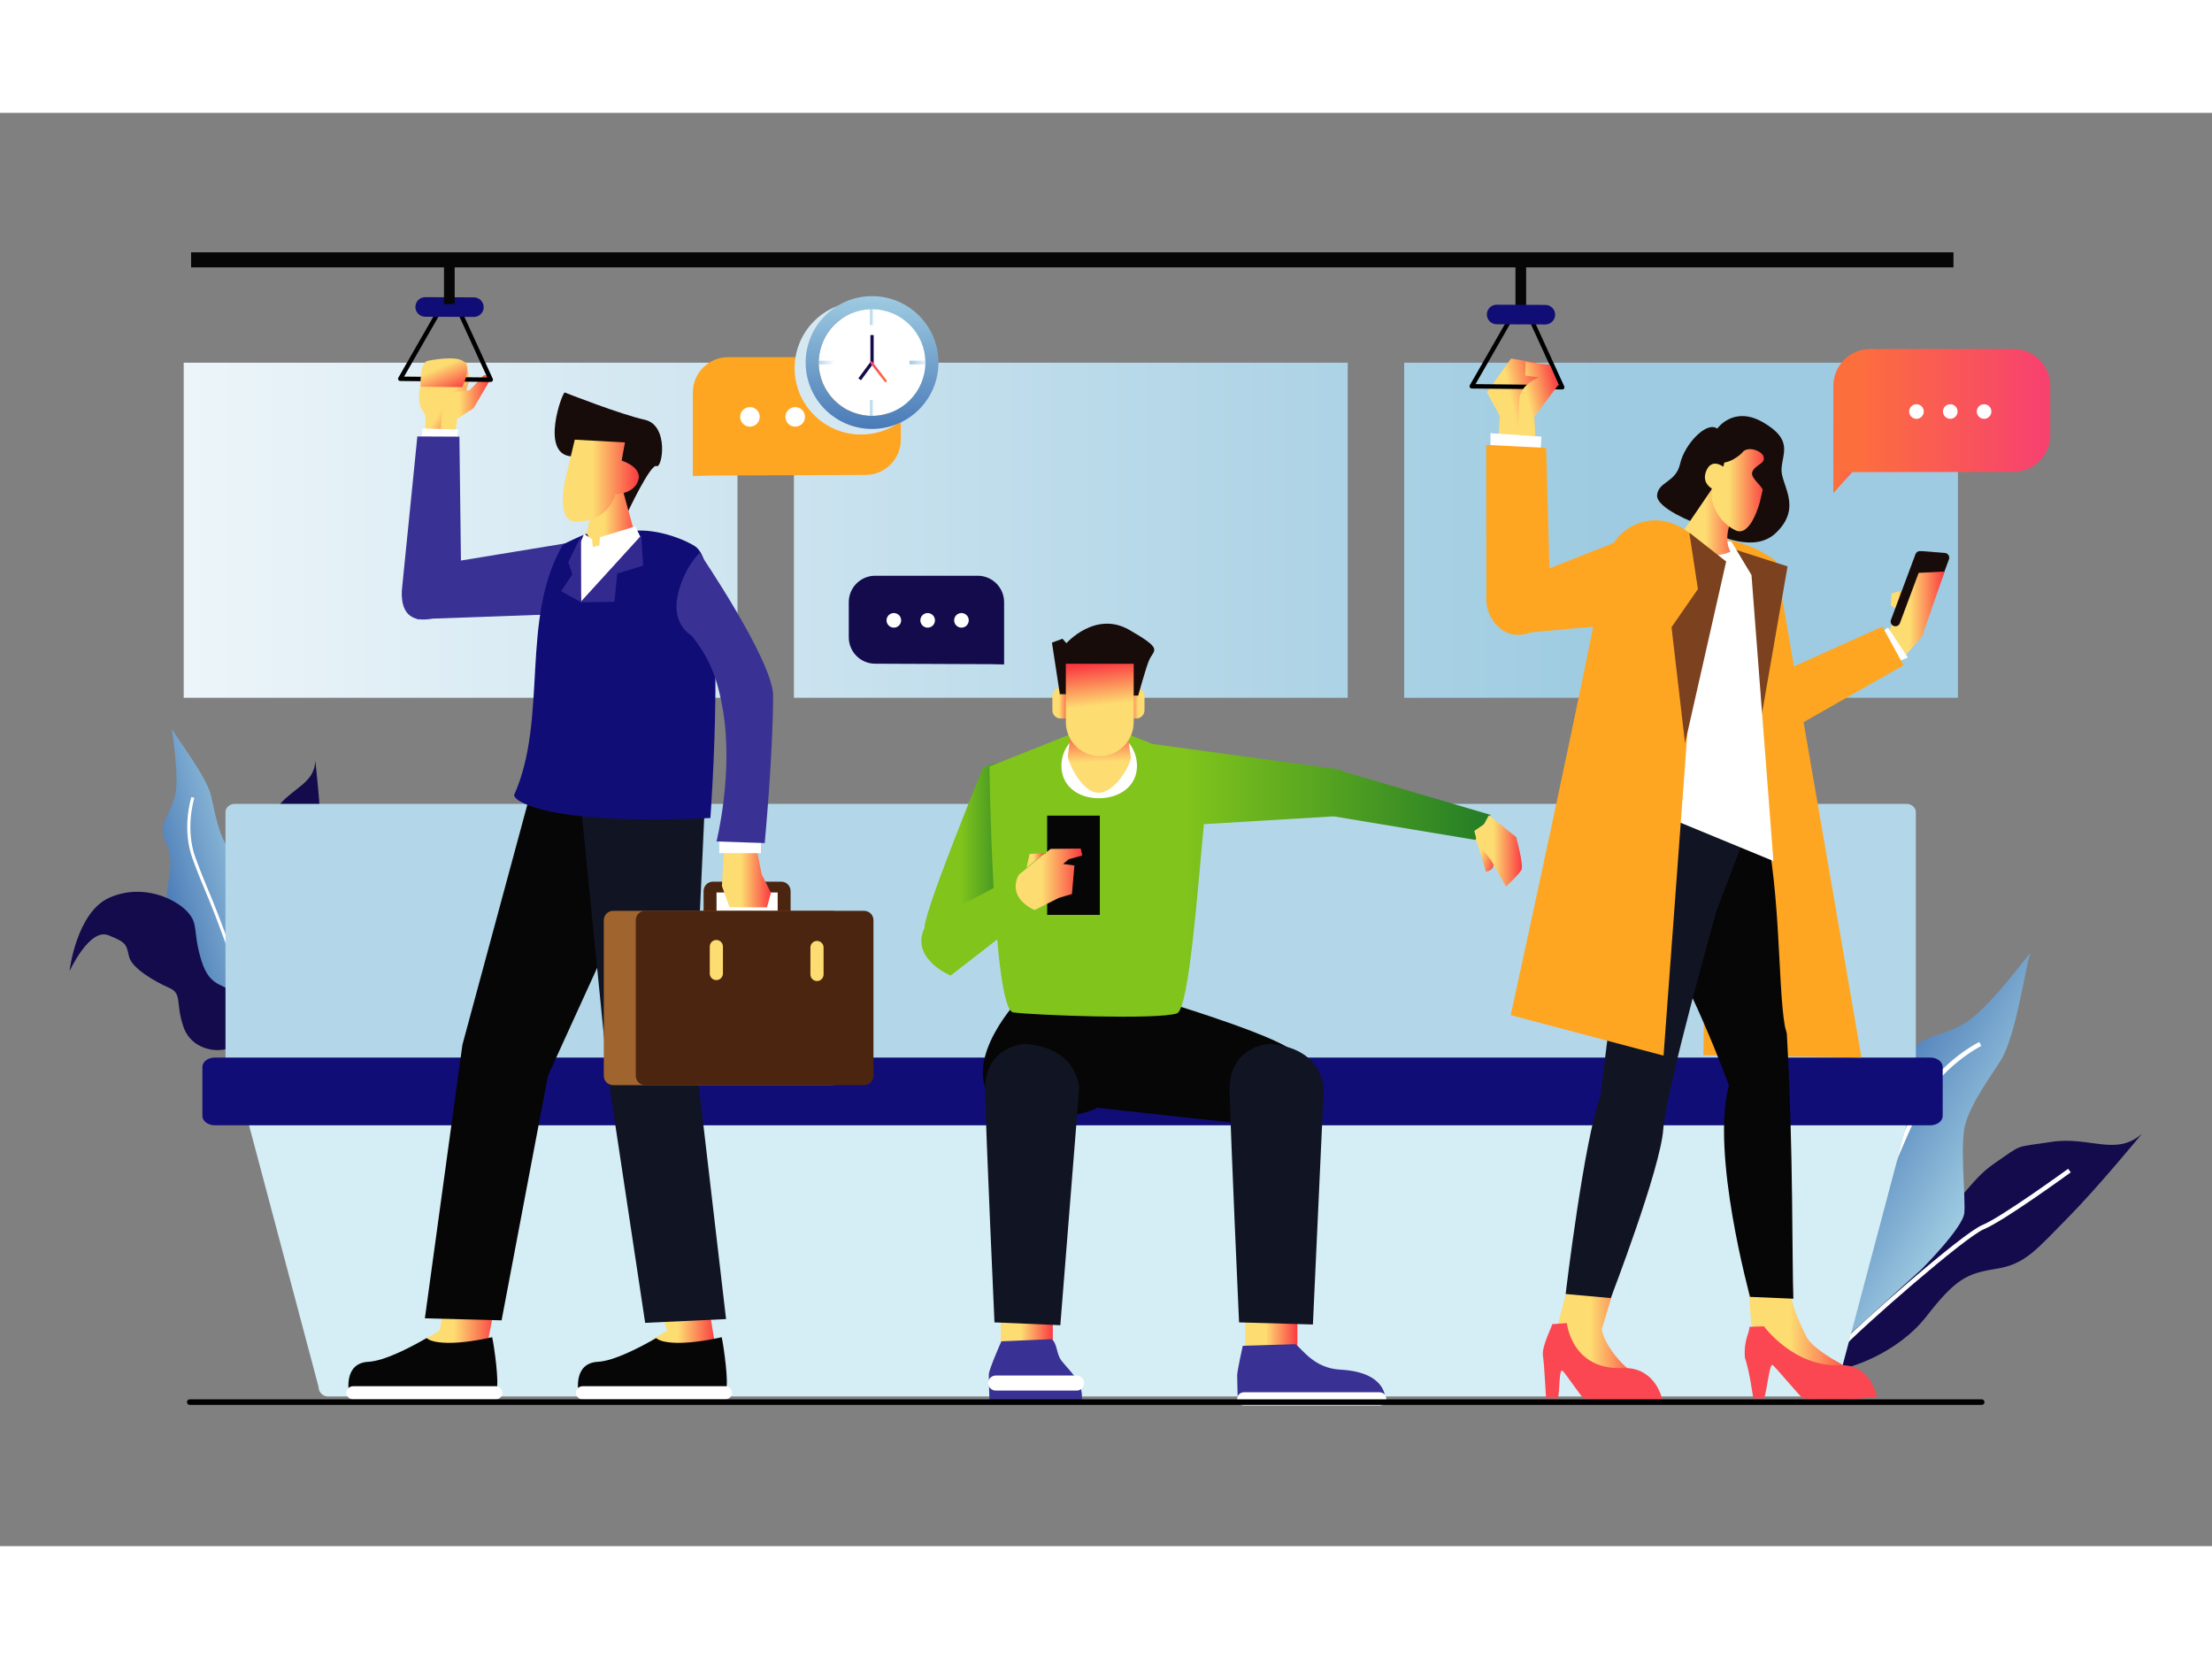 <?xml version="1.0" encoding="UTF-8" standalone="no"?>
<svg
   xmlns:dc="http://purl.org/dc/elements/1.1/"
   xmlns:cc="http://creativecommons.org/ns#"
   xmlns:rdf="http://www.w3.org/1999/02/22-rdf-syntax-ns#"
   xmlns:svg="http://www.w3.org/2000/svg"
   xmlns="http://www.w3.org/2000/svg"
   viewBox="0 0 2666.667 1727.92"
   height="300"
   width="400"
   xml:space="preserve"
   id="svg2"
   version="1.1"><rect x="0" y="0" width="2666.667" height="1727.92" fill="#808080" stroke="none"/><defs
     id="defs6"><linearGradient
       id="linearGradient28"
       spreadMethod="pad"
       gradientTransform="matrix(1604.621,0,0,-1604.621,-148.906,918.777)"
       gradientUnits="userSpaceOnUse"
       y2="0"
       x2="1"
       y1="0"
       x1="0"><stop
         id="stop24"
         offset="0"
         style="stop-opacity:1;stop-color:#ffffff" /><stop
         id="stop26"
         offset="1"
         style="stop-opacity:1;stop-color:#9ecbe1" /></linearGradient><clipPath
       id="clipPath38"
       clipPathUnits="userSpaceOnUse"><path
         id="path36"
         d="M 0,1295.938 H 2000 V 0 H 0 Z" /></clipPath><linearGradient
       id="linearGradient60"
       spreadMethod="pad"
       gradientTransform="matrix(120.104,-71.23,-71.23,-120.104,1664.478,383.293)"
       gradientUnits="userSpaceOnUse"
       y2="0"
       x2="1"
       y1="0"
       x1="0"><stop
         id="stop56"
         offset="0"
         style="stop-opacity:1;stop-color:#4a7ab7" /><stop
         id="stop58"
         offset="1"
         style="stop-opacity:1;stop-color:#9ecbe1" /></linearGradient><clipPath
       id="clipPath70"
       clipPathUnits="userSpaceOnUse"><path
         id="path68"
         d="M 0,1295.938 H 2000 V 0 H 0 Z" /></clipPath><linearGradient
       id="linearGradient104"
       spreadMethod="pad"
       gradientTransform="matrix(93.211,25.159,25.159,-93.211,148.588,580.275)"
       gradientUnits="userSpaceOnUse"
       y2="0"
       x2="1"
       y1="0"
       x1="0"><stop
         id="stop100"
         offset="0"
         style="stop-opacity:1;stop-color:#4a7ab7" /><stop
         id="stop102"
         offset="1"
         style="stop-opacity:1;stop-color:#9ecbe1" /></linearGradient><clipPath
       id="clipPath114"
       clipPathUnits="userSpaceOnUse"><path
         id="path112"
         d="M 0,1295.938 H 2000 V 0 H 0 Z" /></clipPath><linearGradient
       id="linearGradient166"
       spreadMethod="pad"
       gradientTransform="matrix(47.075,0,0,-47.075,905.061,193.311)"
       gradientUnits="userSpaceOnUse"
       y2="0"
       x2="1"
       y1="0"
       x1="0"><stop
         id="stop158"
         offset="0"
         style="stop-opacity:1;stop-color:#fddc71" /><stop
         id="stop160"
         offset="0.296"
         style="stop-opacity:1;stop-color:#fddc71" /><stop
         id="stop162"
         offset="0.392"
         style="stop-opacity:1;stop-color:#fddc71" /><stop
         id="stop164"
         offset="1"
         style="stop-opacity:1;stop-color:#fa3a41" /></linearGradient><clipPath
       id="clipPath176"
       clipPathUnits="userSpaceOnUse"><path
         id="path174"
         d="M 0,1295.938 H 2000 V 0 H 0 Z" /></clipPath><linearGradient
       id="linearGradient206"
       spreadMethod="pad"
       gradientTransform="matrix(47.075,0,0,-47.075,1126.259,193.311)"
       gradientUnits="userSpaceOnUse"
       y2="0"
       x2="1"
       y1="0"
       x1="0"><stop
         id="stop198"
         offset="0"
         style="stop-opacity:1;stop-color:#fddc71" /><stop
         id="stop200"
         offset="0.296"
         style="stop-opacity:1;stop-color:#fddc71" /><stop
         id="stop202"
         offset="0.392"
         style="stop-opacity:1;stop-color:#fddc71" /><stop
         id="stop204"
         offset="1"
         style="stop-opacity:1;stop-color:#fa3a41" /></linearGradient><clipPath
       id="clipPath216"
       clipPathUnits="userSpaceOnUse"><path
         id="path214"
         d="M 0,1295.938 H 2000 V 0 H 0 Z" /></clipPath><linearGradient
       id="linearGradient246"
       spreadMethod="pad"
       gradientTransform="matrix(83.694,0,0,-83.694,836.114,627.773)"
       gradientUnits="userSpaceOnUse"
       y2="0"
       x2="1"
       y1="0"
       x1="0"><stop
         id="stop238"
         offset="0"
         style="stop-opacity:1;stop-color:#80c41c" /><stop
         id="stop240"
         offset="0.296"
         style="stop-opacity:1;stop-color:#80c41c" /><stop
         id="stop242"
         offset="0.392"
         style="stop-opacity:1;stop-color:#80c41c" /><stop
         id="stop244"
         offset="1"
         style="stop-opacity:1;stop-color:#237d26" /></linearGradient><linearGradient
       id="linearGradient270"
       spreadMethod="pad"
       gradientTransform="matrix(453.172,0,0,-453.172,894.852,608.318)"
       gradientUnits="userSpaceOnUse"
       y2="0"
       x2="1"
       y1="0"
       x1="0"><stop
         id="stop262"
         offset="0"
         style="stop-opacity:1;stop-color:#80c41c" /><stop
         id="stop264"
         offset="0.296"
         style="stop-opacity:1;stop-color:#80c41c" /><stop
         id="stop266"
         offset="0.392"
         style="stop-opacity:1;stop-color:#80c41c" /><stop
         id="stop268"
         offset="1"
         style="stop-opacity:1;stop-color:#237d26" /></linearGradient><linearGradient
       id="linearGradient294"
       spreadMethod="pad"
       gradientTransform="matrix(26.609,-7.551,-7.551,-26.609,1330.329,636.149)"
       gradientUnits="userSpaceOnUse"
       y2="0"
       x2="1"
       y1="0"
       x1="0"><stop
         id="stop286"
         offset="0"
         style="stop-opacity:1;stop-color:#fddc71" /><stop
         id="stop288"
         offset="0.296"
         style="stop-opacity:1;stop-color:#fddc71" /><stop
         id="stop290"
         offset="0.392"
         style="stop-opacity:1;stop-color:#fddc71" /><stop
         id="stop292"
         offset="1"
         style="stop-opacity:1;stop-color:#fa3a41" /></linearGradient><linearGradient
       id="linearGradient318"
       spreadMethod="pad"
       gradientTransform="matrix(42.134,0,0,-42.134,1334.272,628.758)"
       gradientUnits="userSpaceOnUse"
       y2="0"
       x2="1"
       y1="0"
       x1="0"><stop
         id="stop310"
         offset="0"
         style="stop-opacity:1;stop-color:#fddc71" /><stop
         id="stop312"
         offset="0.296"
         style="stop-opacity:1;stop-color:#fddc71" /><stop
         id="stop314"
         offset="0.392"
         style="stop-opacity:1;stop-color:#fddc71" /><stop
         id="stop316"
         offset="1"
         style="stop-opacity:1;stop-color:#fa3a41" /></linearGradient><clipPath
       id="clipPath328"
       clipPathUnits="userSpaceOnUse"><path
         id="path326"
         d="M 0,1295.938 H 2000 V 0 H 0 Z" /></clipPath><linearGradient
       id="linearGradient354"
       spreadMethod="pad"
       gradientTransform="matrix(-1.601,51.438,51.438,1.601,995.007,689.169)"
       gradientUnits="userSpaceOnUse"
       y2="0"
       x2="1"
       y1="0"
       x1="0"><stop
         id="stop346"
         offset="0"
         style="stop-opacity:1;stop-color:#fddc71" /><stop
         id="stop348"
         offset="0.296"
         style="stop-opacity:1;stop-color:#fddc71" /><stop
         id="stop350"
         offset="0.392"
         style="stop-opacity:1;stop-color:#fddc71" /><stop
         id="stop352"
         offset="1"
         style="stop-opacity:1;stop-color:#fa3a41" /></linearGradient><linearGradient
       id="linearGradient378"
       spreadMethod="pad"
       gradientTransform="matrix(17.348,0,0,-17.348,950.895,762.44)"
       gradientUnits="userSpaceOnUse"
       y2="0"
       x2="1"
       y1="0"
       x1="0"><stop
         id="stop370"
         offset="0"
         style="stop-opacity:1;stop-color:#fddc71" /><stop
         id="stop372"
         offset="0.296"
         style="stop-opacity:1;stop-color:#fddc71" /><stop
         id="stop374"
         offset="0.392"
         style="stop-opacity:1;stop-color:#fddc71" /><stop
         id="stop376"
         offset="1"
         style="stop-opacity:1;stop-color:#fa3a41" /></linearGradient><linearGradient
       id="linearGradient402"
       spreadMethod="pad"
       gradientTransform="matrix(-17.35,-0.082,-0.082,17.35,1036.449,762.487)"
       gradientUnits="userSpaceOnUse"
       y2="0"
       x2="1"
       y1="0"
       x1="0"><stop
         id="stop394"
         offset="0"
         style="stop-opacity:1;stop-color:#fddc71" /><stop
         id="stop396"
         offset="0.296"
         style="stop-opacity:1;stop-color:#fddc71" /><stop
         id="stop398"
         offset="0.392"
         style="stop-opacity:1;stop-color:#fddc71" /><stop
         id="stop400"
         offset="1"
         style="stop-opacity:1;stop-color:#fa3a41" /></linearGradient><clipPath
       id="clipPath412"
       clipPathUnits="userSpaceOnUse"><path
         id="path410"
         d="M 0,1295.938 H 2000 V 0 H 0 Z" /></clipPath><linearGradient
       id="linearGradient438"
       spreadMethod="pad"
       gradientTransform="matrix(-6.553,61.006,61.006,6.553,998.278,736.724)"
       gradientUnits="userSpaceOnUse"
       y2="0"
       x2="1"
       y1="0"
       x1="0"><stop
         id="stop430"
         offset="0"
         style="stop-opacity:1;stop-color:#fddc71" /><stop
         id="stop432"
         offset="0.296"
         style="stop-opacity:1;stop-color:#fddc71" /><stop
         id="stop434"
         offset="0.392"
         style="stop-opacity:1;stop-color:#fddc71" /><stop
         id="stop436"
         offset="1"
         style="stop-opacity:1;stop-color:#fa3a41" /></linearGradient><clipPath
       id="clipPath448"
       clipPathUnits="userSpaceOnUse"><path
         id="path446"
         d="M 0,1295.938 H 2000 V 0 H 0 Z" /></clipPath><linearGradient
       id="linearGradient476"
       spreadMethod="pad"
       gradientTransform="matrix(60.251,0,0,-60.251,918.543,603.093)"
       gradientUnits="userSpaceOnUse"
       y2="0"
       x2="1"
       y1="0"
       x1="0"><stop
         id="stop468"
         offset="0"
         style="stop-opacity:1;stop-color:#fddc71" /><stop
         id="stop470"
         offset="0.296"
         style="stop-opacity:1;stop-color:#fddc71" /><stop
         id="stop472"
         offset="0.392"
         style="stop-opacity:1;stop-color:#fddc71" /><stop
         id="stop474"
         offset="1"
         style="stop-opacity:1;stop-color:#fa3a41" /></linearGradient><linearGradient
       id="linearGradient500"
       spreadMethod="pad"
       gradientTransform="matrix(16.731,0,0,-16.731,928.315,620.25)"
       gradientUnits="userSpaceOnUse"
       y2="0"
       x2="1"
       y1="0"
       x1="0"><stop
         id="stop492"
         offset="0"
         style="stop-opacity:1;stop-color:#fddc71" /><stop
         id="stop494"
         offset="0.296"
         style="stop-opacity:1;stop-color:#fddc71" /><stop
         id="stop496"
         offset="0.392"
         style="stop-opacity:1;stop-color:#fddc71" /><stop
         id="stop498"
         offset="1"
         style="stop-opacity:1;stop-color:#fa3a41" /></linearGradient><clipPath
       id="clipPath510"
       clipPathUnits="userSpaceOnUse"><path
         id="path508"
         d="M 0,1295.938 H 2000 V 0 H 0 Z" /></clipPath><linearGradient
       id="linearGradient536"
       spreadMethod="pad"
       gradientTransform="matrix(76.967,0,0,-76.967,1408.312,204.834)"
       gradientUnits="userSpaceOnUse"
       y2="0"
       x2="1"
       y1="0"
       x1="0"><stop
         id="stop528"
         offset="0"
         style="stop-opacity:1;stop-color:#fddc71" /><stop
         id="stop530"
         offset="0.296"
         style="stop-opacity:1;stop-color:#fddc71" /><stop
         id="stop532"
         offset="0.392"
         style="stop-opacity:1;stop-color:#fddc71" /><stop
         id="stop534"
         offset="1"
         style="stop-opacity:1;stop-color:#fa3a41" /></linearGradient><linearGradient
       id="linearGradient560"
       spreadMethod="pad"
       gradientTransform="matrix(97.012,0,0,-97.012,1581.1,199.776)"
       gradientUnits="userSpaceOnUse"
       y2="0"
       x2="1"
       y1="0"
       x1="0"><stop
         id="stop552"
         offset="0"
         style="stop-opacity:1;stop-color:#fddc71" /><stop
         id="stop554"
         offset="0.296"
         style="stop-opacity:1;stop-color:#fddc71" /><stop
         id="stop556"
         offset="0.392"
         style="stop-opacity:1;stop-color:#fddc71" /><stop
         id="stop558"
         offset="1"
         style="stop-opacity:1;stop-color:#fa3a41" /></linearGradient><clipPath
       id="clipPath570"
       clipPathUnits="userSpaceOnUse"><path
         id="path568"
         d="M 0,1295.938 H 2000 V 0 H 0 Z" /></clipPath><linearGradient
       id="linearGradient608"
       spreadMethod="pad"
       gradientTransform="matrix(17.698,0,0,-17.698,1709.894,856.979)"
       gradientUnits="userSpaceOnUse"
       y2="0"
       x2="1"
       y1="0"
       x1="0"><stop
         id="stop600"
         offset="0"
         style="stop-opacity:1;stop-color:#fddc71" /><stop
         id="stop602"
         offset="0.296"
         style="stop-opacity:1;stop-color:#fddc71" /><stop
         id="stop604"
         offset="0.392"
         style="stop-opacity:1;stop-color:#fddc71" /><stop
         id="stop606"
         offset="1"
         style="stop-opacity:1;stop-color:#fa3a41" /></linearGradient><linearGradient
       id="linearGradient632"
       spreadMethod="pad"
       gradientTransform="matrix(51.629,0,0,-51.629,1707.049,842.184)"
       gradientUnits="userSpaceOnUse"
       y2="0"
       x2="1"
       y1="0"
       x1="0"><stop
         id="stop624"
         offset="0"
         style="stop-opacity:1;stop-color:#fddc71" /><stop
         id="stop626"
         offset="0.296"
         style="stop-opacity:1;stop-color:#fddc71" /><stop
         id="stop628"
         offset="0.392"
         style="stop-opacity:1;stop-color:#fddc71" /><stop
         id="stop630"
         offset="1"
         style="stop-opacity:1;stop-color:#fa3a41" /></linearGradient><clipPath
       id="clipPath642"
       clipPathUnits="userSpaceOnUse"><path
         id="path640"
         d="M 0,1295.938 H 2000 V 0 H 0 Z" /></clipPath><linearGradient
       id="linearGradient700"
       spreadMethod="pad"
       gradientTransform="matrix(56.335,0,0,-56.335,1520.451,929.177)"
       gradientUnits="userSpaceOnUse"
       y2="0"
       x2="1"
       y1="0"
       x1="0"><stop
         id="stop692"
         offset="0"
         style="stop-opacity:1;stop-color:#fddc71" /><stop
         id="stop694"
         offset="0.296"
         style="stop-opacity:1;stop-color:#fddc71" /><stop
         id="stop696"
         offset="0.392"
         style="stop-opacity:1;stop-color:#fddc71" /><stop
         id="stop698"
         offset="1"
         style="stop-opacity:1;stop-color:#fa3a41" /></linearGradient><linearGradient
       id="linearGradient724"
       spreadMethod="pad"
       gradientTransform="matrix(56.098,0,0,-56.098,1541.89,958.052)"
       gradientUnits="userSpaceOnUse"
       y2="0"
       x2="1"
       y1="0"
       x1="0"><stop
         id="stop716"
         offset="0"
         style="stop-opacity:1;stop-color:#fddc71" /><stop
         id="stop718"
         offset="0.296"
         style="stop-opacity:1;stop-color:#fddc71" /><stop
         id="stop720"
         offset="0.392"
         style="stop-opacity:1;stop-color:#fddc71" /><stop
         id="stop722"
         offset="1"
         style="stop-opacity:1;stop-color:#fa3a41" /></linearGradient><clipPath
       id="clipPath734"
       clipPathUnits="userSpaceOnUse"><path
         id="path732"
         d="M 0,1295.938 H 2000 V 0 H 0 Z" /></clipPath><linearGradient
       id="linearGradient760"
       spreadMethod="pad"
       gradientTransform="matrix(53.774,12.104,12.104,-53.774,1346.98,1026.214)"
       gradientUnits="userSpaceOnUse"
       y2="0"
       x2="1"
       y1="0"
       x1="0"><stop
         id="stop752"
         offset="0"
         style="stop-opacity:1;stop-color:#fddc71" /><stop
         id="stop754"
         offset="0.296"
         style="stop-opacity:1;stop-color:#fddc71" /><stop
         id="stop756"
         offset="0.392"
         style="stop-opacity:1;stop-color:#fddc71" /><stop
         id="stop758"
         offset="1"
         style="stop-opacity:1;stop-color:#fa3a41" /></linearGradient><clipPath
       id="clipPath770"
       clipPathUnits="userSpaceOnUse"><path
         id="path768"
         d="M 0,1295.938 H 2000 V 0 H 0 Z" /></clipPath><linearGradient
       id="linearGradient810"
       spreadMethod="pad"
       gradientTransform="matrix(48.224,10.855,10.855,-48.224,1364.305,1026.144)"
       gradientUnits="userSpaceOnUse"
       y2="0"
       x2="1"
       y1="0"
       x1="0"><stop
         id="stop802"
         offset="0"
         style="stop-opacity:1;stop-color:#fddc71" /><stop
         id="stop804"
         offset="0.296"
         style="stop-opacity:1;stop-color:#fddc71" /><stop
         id="stop806"
         offset="0.392"
         style="stop-opacity:1;stop-color:#fddc71" /><stop
         id="stop808"
         offset="1"
         style="stop-opacity:1;stop-color:#fa3a41" /></linearGradient><clipPath
       id="clipPath820"
       clipPathUnits="userSpaceOnUse"><path
         id="path818"
         d="M 0,1295.938 H 2000 V 0 H 0 Z" /></clipPath><linearGradient
       id="linearGradient854"
       spreadMethod="pad"
       gradientTransform="matrix(65.166,0,0,-65.166,384.873,202.868)"
       gradientUnits="userSpaceOnUse"
       y2="0"
       x2="1"
       y1="0"
       x1="0"><stop
         id="stop846"
         offset="0"
         style="stop-opacity:1;stop-color:#fddc71" /><stop
         id="stop848"
         offset="0.296"
         style="stop-opacity:1;stop-color:#fddc71" /><stop
         id="stop850"
         offset="0.392"
         style="stop-opacity:1;stop-color:#fddc71" /><stop
         id="stop852"
         offset="1"
         style="stop-opacity:1;stop-color:#fa3a41" /></linearGradient><linearGradient
       id="linearGradient878"
       spreadMethod="pad"
       gradientTransform="matrix(56.906,0,0,-56.906,590.757,202.868)"
       gradientUnits="userSpaceOnUse"
       y2="0"
       x2="1"
       y1="0"
       x1="0"><stop
         id="stop870"
         offset="0"
         style="stop-opacity:1;stop-color:#fddc71" /><stop
         id="stop872"
         offset="0.296"
         style="stop-opacity:1;stop-color:#fddc71" /><stop
         id="stop874"
         offset="0.392"
         style="stop-opacity:1;stop-color:#fddc71" /><stop
         id="stop876"
         offset="1"
         style="stop-opacity:1;stop-color:#fa3a41" /></linearGradient><clipPath
       id="clipPath888"
       clipPathUnits="userSpaceOnUse"><path
         id="path886"
         d="M 0,1295.938 H 2000 V 0 H 0 Z" /></clipPath><linearGradient
       id="linearGradient934"
       spreadMethod="pad"
       gradientTransform="matrix(38.005,-24.413,-24.413,-38.005,386.891,1041.558)"
       gradientUnits="userSpaceOnUse"
       y2="0"
       x2="1"
       y1="0"
       x1="0"><stop
         id="stop926"
         offset="0"
         style="stop-opacity:1;stop-color:#fddc71" /><stop
         id="stop928"
         offset="0.296"
         style="stop-opacity:1;stop-color:#fddc71" /><stop
         id="stop930"
         offset="0.392"
         style="stop-opacity:1;stop-color:#fddc71" /><stop
         id="stop932"
         offset="1"
         style="stop-opacity:1;stop-color:#fa3a41" /></linearGradient><linearGradient
       id="linearGradient958"
       spreadMethod="pad"
       gradientTransform="matrix(45.397,0,0,-45.397,397.677,1024.721)"
       gradientUnits="userSpaceOnUse"
       y2="0"
       x2="1"
       y1="0"
       x1="0"><stop
         id="stop950"
         offset="0"
         style="stop-opacity:1;stop-color:#fddc71" /><stop
         id="stop952"
         offset="0.296"
         style="stop-opacity:1;stop-color:#fddc71" /><stop
         id="stop954"
         offset="0.392"
         style="stop-opacity:1;stop-color:#fddc71" /><stop
         id="stop956"
         offset="1"
         style="stop-opacity:1;stop-color:#fa3a41" /></linearGradient><clipPath
       id="clipPath968"
       clipPathUnits="userSpaceOnUse"><path
         id="path966"
         d="M 0,1295.938 H 2000 V 0 H 0 Z" /></clipPath><linearGradient
       id="linearGradient1006"
       spreadMethod="pad"
       gradientTransform="matrix(52.016,0,0,-52.016,526.317,923.101)"
       gradientUnits="userSpaceOnUse"
       y2="0"
       x2="1"
       y1="0"
       x1="0"><stop
         id="stop998"
         offset="0"
         style="stop-opacity:1;stop-color:#fddc71" /><stop
         id="stop1000"
         offset="0.296"
         style="stop-opacity:1;stop-color:#fddc71" /><stop
         id="stop1002"
         offset="0.392"
         style="stop-opacity:1;stop-color:#fddc71" /><stop
         id="stop1004"
         offset="1"
         style="stop-opacity:1;stop-color:#fa3a41" /></linearGradient><linearGradient
       id="linearGradient1030"
       spreadMethod="pad"
       gradientTransform="matrix(68.664,0,0,-68.664,509.076,963.675)"
       gradientUnits="userSpaceOnUse"
       y2="0"
       x2="1"
       y1="0"
       x1="0"><stop
         id="stop1022"
         offset="0"
         style="stop-opacity:1;stop-color:#fddc71" /><stop
         id="stop1024"
         offset="0.296"
         style="stop-opacity:1;stop-color:#fddc71" /><stop
         id="stop1026"
         offset="0.392"
         style="stop-opacity:1;stop-color:#fddc71" /><stop
         id="stop1028"
         offset="1"
         style="stop-opacity:1;stop-color:#fa3a41" /></linearGradient><clipPath
       id="clipPath1040"
       clipPathUnits="userSpaceOnUse"><path
         id="path1038"
         d="M 0,1295.938 H 2000 V 0 H 0 Z" /></clipPath><linearGradient
       id="linearGradient1100"
       spreadMethod="pad"
       gradientTransform="matrix(44.324,0,0,-44.324,652.888,605.739)"
       gradientUnits="userSpaceOnUse"
       y2="0"
       x2="1"
       y1="0"
       x1="0"><stop
         id="stop1092"
         offset="0"
         style="stop-opacity:1;stop-color:#fddc71" /><stop
         id="stop1094"
         offset="0.296"
         style="stop-opacity:1;stop-color:#fddc71" /><stop
         id="stop1096"
         offset="0.392"
         style="stop-opacity:1;stop-color:#fddc71" /><stop
         id="stop1098"
         offset="1"
         style="stop-opacity:1;stop-color:#fa3a41" /></linearGradient><clipPath
       id="clipPath1110"
       clipPathUnits="userSpaceOnUse"><path
         id="path1108"
         d="M 0,1295.938 H 2000 V 0 H 0 Z" /></clipPath><linearGradient
       id="linearGradient1156"
       spreadMethod="pad"
       gradientTransform="matrix(16.661,-38.751,-38.751,-16.661,391.341,1081.251)"
       gradientUnits="userSpaceOnUse"
       y2="0"
       x2="1"
       y1="0"
       x1="0"><stop
         id="stop1148"
         offset="0"
         style="stop-opacity:1;stop-color:#fddc71" /><stop
         id="stop1150"
         offset="0.296"
         style="stop-opacity:1;stop-color:#fddc71" /><stop
         id="stop1152"
         offset="0.392"
         style="stop-opacity:1;stop-color:#fddc71" /><stop
         id="stop1154"
         offset="1"
         style="stop-opacity:1;stop-color:#fa3a41" /></linearGradient><clipPath
       id="clipPath1166"
       clipPathUnits="userSpaceOnUse"><path
         id="path1164"
         d="M 0,1295.938 H 2000 V 0 H 0 Z" /></clipPath><linearGradient
       id="linearGradient1228"
       spreadMethod="pad"
       gradientTransform="matrix(42.05,0,0,-42.05,1658.028,982.365)"
       gradientUnits="userSpaceOnUse"
       y2="0"
       x2="1"
       y1="0"
       x1="0"><stop
         id="stop1220"
         offset="0"
         style="stop-opacity:1;stop-color:#fc6f3d" /><stop
         id="stop1222"
         offset="0.105"
         style="stop-opacity:1;stop-color:#fc6f3d" /><stop
         id="stop1224"
         offset="0.954"
         style="stop-opacity:1;stop-color:#f7426e" /><stop
         id="stop1226"
         offset="1"
         style="stop-opacity:1;stop-color:#f7426e" /></linearGradient><linearGradient
       id="linearGradient1252"
       spreadMethod="pad"
       gradientTransform="matrix(196.252,0,0,-196.252,1658.002,1027.011)"
       gradientUnits="userSpaceOnUse"
       y2="0"
       x2="1"
       y1="0"
       x1="0"><stop
         id="stop1244"
         offset="0"
         style="stop-opacity:1;stop-color:#fc6f3d" /><stop
         id="stop1246"
         offset="0.105"
         style="stop-opacity:1;stop-color:#fc6f3d" /><stop
         id="stop1248"
         offset="0.954"
         style="stop-opacity:1;stop-color:#f7426e" /><stop
         id="stop1250"
         offset="1"
         style="stop-opacity:1;stop-color:#f7426e" /></linearGradient><clipPath
       id="clipPath1262"
       clipPathUnits="userSpaceOnUse"><path
         id="path1260"
         d="M 0,1295.938 H 2000 V 0 H 0 Z" /></clipPath><clipPath
       id="clipPath1270"
       clipPathUnits="userSpaceOnUse"><path
         id="path1268"
         d="m 718.646,1125.46 h 120.106 v -120.1 H 718.646 Z" /></clipPath><linearGradient
       id="linearGradient1300"
       spreadMethod="pad"
       gradientTransform="matrix(-3.386,0,0,-3.386,790.361,1113.68)"
       gradientUnits="userSpaceOnUse"
       y2="0"
       x2="1"
       y1="0"
       x1="0"><stop
         id="stop1296"
         offset="0"
         style="stop-opacity:1;stop-color:#ffffff" /><stop
         id="stop1298"
         offset="1"
         style="stop-opacity:1;stop-color:#9ecbe1" /></linearGradient><linearGradient
       id="linearGradient1320"
       spreadMethod="pad"
       gradientTransform="matrix(-3.386,0,0,-3.386,790.361,1027.204)"
       gradientUnits="userSpaceOnUse"
       y2="0"
       x2="1"
       y1="0"
       x1="0"><stop
         id="stop1316"
         offset="0"
         style="stop-opacity:1;stop-color:#ffffff" /><stop
         id="stop1318"
         offset="1"
         style="stop-opacity:1;stop-color:#9ecbe1" /></linearGradient><linearGradient
       id="linearGradient1340"
       spreadMethod="pad"
       gradientTransform="matrix(-18.722,0,0,-18.722,754.79,1070.441)"
       gradientUnits="userSpaceOnUse"
       y2="0"
       x2="1"
       y1="0"
       x1="0"><stop
         id="stop1336"
         offset="0"
         style="stop-opacity:1;stop-color:#ffffff" /><stop
         id="stop1338"
         offset="1"
         style="stop-opacity:1;stop-color:#9ecbe1" /></linearGradient><linearGradient
       id="linearGradient1360"
       spreadMethod="pad"
       gradientTransform="matrix(-18.727,0,0,-18.727,841.269,1070.441)"
       gradientUnits="userSpaceOnUse"
       y2="0"
       x2="1"
       y1="0"
       x1="0"><stop
         id="stop1356"
         offset="0"
         style="stop-opacity:1;stop-color:#ffffff" /><stop
         id="stop1358"
         offset="1"
         style="stop-opacity:1;stop-color:#9ecbe1" /></linearGradient><linearGradient
       id="linearGradient1380"
       spreadMethod="pad"
       gradientTransform="matrix(0,120.103,-120.103,0,788.669,1010.389)"
       gradientUnits="userSpaceOnUse"
       y2="0"
       x2="1"
       y1="0"
       x1="0"><stop
         id="stop1376"
         offset="0"
         style="stop-opacity:1;stop-color:#4a7ab7" /><stop
         id="stop1378"
         offset="1"
         style="stop-opacity:1;stop-color:#9ecbe1" /></linearGradient><clipPath
       id="clipPath1390"
       clipPathUnits="userSpaceOnUse"><path
         id="path1388"
         d="M 0,1295.938 H 2000 V 0 H 0 Z" /></clipPath><linearGradient
       id="linearGradient1416"
       spreadMethod="pad"
       gradientTransform="matrix(-15.04,0,0,-15.04,802.015,1062.112)"
       gradientUnits="userSpaceOnUse"
       y2="0"
       x2="1"
       y1="0"
       x1="0"><stop
         id="stop1408"
         offset="0"
         style="stop-opacity:1;stop-color:#fc6f3d" /><stop
         id="stop1410"
         offset="0.105"
         style="stop-opacity:1;stop-color:#fc6f3d" /><stop
         id="stop1412"
         offset="0.954"
         style="stop-opacity:1;stop-color:#f7426e" /><stop
         id="stop1414"
         offset="1"
         style="stop-opacity:1;stop-color:#f7426e" /></linearGradient><clipPath
       id="clipPath1426"
       clipPathUnits="userSpaceOnUse"><path
         id="path1424"
         d="M 0,1295.938 H 2000 V 0 H 0 Z" /></clipPath></defs><g
     transform="matrix(1.333,0,0,-1.333,0,1727.92)"
     id="g10"><g
       id="g12"><g
         id="g14"><g
           id="g20"><g
             id="g22"><path
               id="path30"
               style="fill:url(#linearGradient28);stroke:none"
               d="m 1269.902,767.26 h 500.844 v 303.035 h -500.844 z m -551.888,0 h 500.842 v 303.035 H 718.014 Z M 166.125,1070.295 H 666.968 V 767.26 H 166.125 Z" /></g></g></g></g><g
       id="g32"><g
         clip-path="url(#clipPath38)"
         id="g34"><g
           transform="translate(1646.308,174.807)"
           id="g40"><path
             id="path42"
             style="fill:#140b4c;fill-opacity:1;fill-rule:nonzero;stroke:none"
             d="m 0,0 c 0,0 17.94,25.267 33.865,59.413 15.91,34.149 20.788,34.647 58.526,55.052 37.736,20.422 39.614,39.542 65.509,57.267 25.881,17.723 16.814,13.79 51.119,19.092 34.31,5.301 58.524,-13.5 81.825,7.374 0,0 -39.507,-48.231 -67.391,-76.381 C 195.576,93.665 185.55,80.171 159.076,76.031 132.605,71.884 122.471,67.087 95.947,33.021 69.415,-1.058 23.544,-15.836 11.013,-15.567 -1.512,-15.298 0,0 0,0" /></g></g></g><g
       id="g44"><g
         id="g46"><g
           id="g52"><g
             id="g54"><path
               id="path62"
               style="fill:url(#linearGradient60);stroke:none"
               d="m 1774.664,471.575 c -25.282,-13.782 -41.944,-7.909 -51.188,-34.335 v 0 c -9.247,-26.446 -39.47,-37.597 -53.14,-52.715 v 0 c -13.66,-15.119 -39.081,-45.262 -47.983,-97.666 v 0 c -8.888,-52.394 -21.798,-110.926 -7.491,-127.518 v 0 c 14.302,-16.608 36.534,9.701 41.903,17.657 v 0 l 80.955,73.354 c 0,0 37.544,37.488 38.795,51.028 v 0 c 1.239,13.531 -4.114,62.322 0.772,79.888 v 0 c 4.896,17.569 17.451,35.525 31.74,57.41 v 0 c 14.29,21.884 23.41,88.716 26.867,96.589 v 0 c 0.218,0.498 0.264,0.734 0.154,0.734 v 0 c -1.638,0.005 -37.712,-51.508 -61.384,-64.426" /></g></g></g></g><g
       id="g64"><g
         clip-path="url(#clipPath70)"
         id="g66"><g
           transform="translate(1605.884,185.479)"
           id="g72"><path
             id="path74"
             style="fill:#140b4c;fill-opacity:1;fill-rule:nonzero;stroke:none"
             d="m 0,0 c 0,0 37.967,20.918 39.923,44.872 1.946,23.952 -19.45,31.713 0.108,67.269 19.562,35.557 31.802,35 32.865,57.831 1.066,22.834 -13.619,67.337 -57.538,85.39 -44.132,18.132 -105.78,-29.54 -105.78,-29.54 0,0 58.858,20.999 69.167,-3.506 10.304,-24.508 7.233,-25.728 -1.191,-39.103 -8.432,-13.396 0.486,-47.72 7.342,-65.864 C -8.241,99.203 -23.499,98.121 -38.624,68.178 -53.757,38.229 -30.665,4.092 0,0" /></g><g
           transform="translate(1635.134,184.636)"
           id="g76"><path
             id="path78"
             style="fill:#ffffff;fill-opacity:1;fill-rule:nonzero;stroke:none"
             d="m 0,0 c 0.104,0.175 10.075,17.563 16.267,34.885 4.144,11.595 16.967,38.278 29.371,64.094 6.71,13.967 13.644,28.402 19.109,40.25 6.968,15.089 10.695,23.893 14.298,32.405 4.511,10.65 8.768,20.706 18.775,41.791 18.198,38.314 55.508,57.128 57.086,57.911 l 1.782,-3.604 C 156.314,267.556 119.027,248.728 101.455,211.701 91.479,190.692 87.238,180.674 82.747,170.072 79.127,161.529 75.388,152.69 68.4,137.548 62.916,125.667 55.972,111.216 49.256,97.239 36.896,71.521 24.12,44.925 20.052,33.537 13.735,15.859 3.585,-1.829 3.482,-2.003 Z" /></g><g
           transform="translate(1664.837,177.671)"
           id="g80"><path
             id="path82"
             style="fill:#ffffff;fill-opacity:1;fill-rule:nonzero;stroke:none"
             d="m 0,0 -2.934,2.745 c 17.023,18.203 112.676,102.576 130.852,109.98 17.348,7.069 77.033,50.464 77.636,50.904 l 2.362,-3.24 c -2.467,-1.803 -60.684,-44.13 -78.477,-51.382 C 112.549,102.124 19.344,20.687 0,0" /></g><g
           transform="translate(243.124,470.733)"
           id="g84"><path
             id="path86"
             style="fill:#140b4c;fill-opacity:1;fill-rule:nonzero;stroke:none"
             d="m 0,0 c 0,0 -3.868,21.073 -13.106,45.432 -9.248,24.349 -7.142,27.007 0.946,55.545 8.08,28.545 -0.488,38.696 3.217,60.074 3.7,21.369 1.276,14.981 15.192,34.535 13.919,19.555 34.912,22.486 35.806,44.097 0,0 4.845,-42.833 5.345,-70.223 0.506,-27.389 2.357,-38.863 -8.358,-53.978 C 28.331,100.367 25.821,93.032 29.908,63.463 33.999,33.884 19.2,4.029 13.023,-2.052 6.851,-8.127 0,0 0,0" /></g></g></g><g
       id="g88"><g
         id="g90"><g
           id="g96"><g
             id="g98"><path
               id="path106"
               style="fill:url(#linearGradient104);stroke:none"
               d="m 157.982,677.443 c -5.364,-19.172 -16.308,-24.597 -7.673,-41.921 v 0 c 8.644,-17.334 -0.405,-37.687 0.493,-51.751 v 0 c 0.904,-14.058 3.58,-41.189 25.251,-70.871 v 0 c 21.674,-29.669 44.45,-64.293 59.57,-65.207 v 0 c 15.125,-0.922 12.81,22.78 11.458,29.277 v 0 l 2.695,75.486 c 0,0 -0.469,36.68 -6.574,43.829 v 0 c -6.107,7.139 -32.863,28.015 -39.21,38.908 v 0 c -6.345,10.898 -9.186,25.777 -13.139,43.411 v 0 c -3.952,17.634 -32.667,54.382 -34.901,59.891 v 0 c -0.122,0.299 -0.208,0.442 -0.264,0.442 v 0 c -0.976,0.006 7.358,-43.363 2.294,-61.494" /></g></g></g></g><g
       id="g108"><g
         clip-path="url(#clipPath114)"
         id="g110"><g
           transform="translate(218.342,455.851)"
           id="g116"><path
             id="path118"
             style="fill:#140b4c;fill-opacity:1;fill-rule:nonzero;stroke:none"
             d="m 0,0 c 0,0 7.945,28.899 -2.98,41.42 -10.929,12.515 -25.093,5.656 -33.277,32.492 -8.184,26.84 -2.006,32.635 -12.806,44.172 -10.799,11.54 -39.93,25.726 -70.055,12.671 -30.266,-13.123 -36.375,-66.656 -36.375,-66.656 0,0 17.979,39.289 35.092,32.58 17.112,-6.715 16.235,-8.824 18.8,-19.448 2.571,-10.638 23.878,-22.772 36.175,-28.125 12.3,-5.349 5.478,-13.432 13.02,-35.366 C -44.865,-8.2 -16.815,-13.222 0,0" /></g><g
           transform="translate(232.865,469.936)"
           id="g120"><path
             id="path122"
             style="fill:#ffffff;fill-opacity:1;fill-rule:nonzero;stroke:none"
             d="m 0,0 c -0.036,0.137 -3.844,13.463 -9.44,24.884 -3.747,7.644 -10.783,26.865 -17.593,45.46 -3.684,10.06 -7.492,20.458 -10.728,28.879 -4.116,10.728 -6.68,16.821 -9.16,22.711 -3.101,7.371 -6.031,14.33 -11.652,29.456 -10.208,27.492 -1.537,55.051 -1.164,56.211 l 2.645,-0.855 c -0.093,-0.271 -8.745,-27.825 1.126,-54.387 5.598,-15.074 8.517,-22.006 11.604,-29.344 2.487,-5.913 5.063,-12.029 9.196,-22.792 3.242,-8.448 7.054,-18.857 10.74,-28.925 6.782,-18.526 13.799,-37.682 17.479,-45.19 C -1.234,14.454 2.635,0.895 2.672,0.761 Z" /></g><g
           transform="translate(250.64,481.294)"
           id="g124"><path
             id="path126"
             style="fill:#ffffff;fill-opacity:1;fill-rule:nonzero;stroke:none"
             d="m 0,0 -2.775,-0.128 c -0.81,17.211 3.514,105.293 8.61,117.868 4.863,12.005 12.145,62.504 12.218,63.014 l 2.744,-0.392 C 20.501,178.271 13.398,129.014 8.411,116.701 3.676,105.014 -0.921,19.561 0,0" /></g><g
           transform="translate(1720.784,408.452)"
           id="g128"><path
             id="path130"
             style="fill:#d5edf4;fill-opacity:1;fill-rule:nonzero;stroke:none"
             d="m 0,0 h -493.441 -505.301 -493.442 c -4.699,0 -8.507,-3.81 -8.507,-8.507 l 68.061,-256.065 c 0,-4.699 3.808,-8.508 8.507,-8.508 h 425.381 505.301 425.38 c 4.7,0 8.508,3.809 8.508,8.508 L 8.508,-8.507 C 8.508,-3.81 4.699,0 0,0" /></g><g
           transform="translate(1732.672,433.809)"
           id="g132"><path
             id="path134"
             style="fill:#b3d7e8;fill-opacity:1;fill-rule:nonzero;stroke:none"
             d="m 0,0 c 0,-4.138 -3.809,-7.492 -8.508,-7.492 h -1511.726 c -4.699,0 -8.508,3.354 -8.508,7.492 v 230.021 c 0,4.138 3.809,7.493 8.508,7.493 H -8.508 c 4.699,0 8.508,-3.355 8.508,-7.493 z" /></g><path
           id="path136"
           style="fill:#070606;fill-opacity:1;fill-rule:nonzero;stroke:none"
           d="M 1766.698,1156.514 H 172.839 v 13.612 h 1593.859 z" /><g
           transform="translate(1756.938,389.127)"
           id="g138"><path
             id="path140"
             style="fill:#100d77;fill-opacity:1;fill-rule:nonzero;stroke:none"
             d="m 0,0 c 0,-4.699 -4.992,-8.508 -11.146,-8.508 h -1551.598 c -6.155,0 -11.146,3.809 -11.146,8.508 v 44.239 c 0,4.699 4.991,8.508 11.146,8.508 H -11.146 C -4.992,52.747 0,48.938 0,44.239 Z" /></g><g
           transform="translate(1171.065,445.278)"
           id="g142"><path
             id="path144"
             style="fill:#070606;fill-opacity:1;fill-rule:nonzero;stroke:none"
             d="m 0,0 c -4.537,12.479 -110.6,44.806 -110.6,44.806 l -138.957,4.538 c 0,0 -51.045,-53.173 -25.522,-89.755 25.522,-36.583 95.285,-9.359 95.285,-9.359 l -0.069,1.071 c 36.567,-4.03 165.599,-18.229 168.519,-18.229 C -7.94,-66.928 4.537,-12.479 0,0" /></g></g></g><g
       id="g146"><g
         id="g148"><g
           id="g154"><g
             id="g156"><path
               id="path168"
               style="fill:url(#linearGradient166);stroke:none"
               d="m 905.062,179.132 h 47.075 v 28.357 h -47.075 z" /></g></g></g></g><g
       id="g170"><g
         clip-path="url(#clipPath176)"
         id="g172"><g
           transform="translate(905.629,185.227)"
           id="g178"><path
             id="path180"
             style="fill:#393294;fill-opacity:1;fill-rule:nonzero;stroke:none"
             d="m 0,0 c 0,0 -11.344,-25.38 -11.344,-29.916 0,-4.54 0.567,-24.39 0.567,-24.39 0,0 82.684,-5.108 83.375,0 2.322,17.149 -10.081,26.332 -18.221,36.796 -4.782,6.148 -3.755,15.928 -9.003,19.496 z" /></g><g
           transform="translate(926.614,454.21)"
           id="g182"><path
             id="path184"
             style="fill:#111523;fill-opacity:1;fill-rule:nonzero;stroke:none"
             d="m 0,0 c 0,0 -36.583,-1.701 -35.732,-42.538 0.851,-40.836 8.507,-209.287 8.507,-209.287 l 59.554,-2.553 17.015,213.541 c 0,0 0,37.434 -49.344,40.837" /></g></g></g><g
       id="g186"><g
         id="g188"><g
           id="g194"><g
             id="g196"><path
               id="path208"
               style="fill:url(#linearGradient206);stroke:none"
               d="m 1126.259,179.132 h 47.075 v 28.357 h -47.075 z" /></g></g></g></g><g
       id="g210"><g
         clip-path="url(#clipPath216)"
         id="g212"><g
           transform="translate(1123.942,181.171)"
           id="g218"><path
             id="path220"
             style="fill:#393294;fill-opacity:1;fill-rule:nonzero;stroke:none"
             d="m 0,0 c 0,0 -5.057,-22.66 -5.057,-26.658 0,-3.994 0.5,-21.475 0.5,-21.475 H 128.79 c 0,0 1.997,24.346 -40.579,26.595 C 64.223,-20.271 53.846,-2.769 47.57,1.497 Z" /></g><g
           transform="translate(1147.812,454.21)"
           id="g222"><path
             id="path224"
             style="fill:#111523;fill-opacity:1;fill-rule:nonzero;stroke:none"
             d="m 0,0 c 0,0 -36.583,-1.701 -35.732,-42.538 0.851,-40.836 8.507,-209.287 8.507,-209.287 l 66.786,-1.914 9.783,212.902 c 0,0 0,37.434 -49.344,40.837" /></g></g></g><g
       id="g226"><g
         id="g228"><g
           id="g234"><g
             id="g236"><path
               id="path248"
               style="fill:url(#linearGradient246);stroke:none"
               d="m 889.18,704.335 c 0,0 -57.852,-140.659 -52.747,-146.331 v 0 c 5.105,-5.674 37.433,-10.778 37.433,-10.778 v 0 l 45.941,82.807 -11.343,77.137 c 0,0 -0.658,1.151 -3.922,1.151 v 0 c -2.797,0 -7.508,-0.846 -15.362,-3.986" /></g></g></g></g><g
       id="g250"><g
         id="g252"><g
           id="g258"><g
             id="g260"><path
               id="path272"
               style="fill:url(#linearGradient270);stroke:none"
               d="m 994.108,737.758 -0.294,0.039 -0.012,-0.081 -25.753,-3.42 -73.197,-29.181 c 0,0 2.836,-219.852 21.552,-222.404 v 0 c 18.717,-2.553 131.018,-6.806 148.032,-0.851 v 0 c 11.061,3.872 18.979,116.178 24.359,171.105 v 0 l 117.306,7.058 130.154,-21.623 11.769,22.97 -135.076,39.744 0.09,1.093 -170.805,23.291 -22.067,8.798 -25.754,3.42 -0.012,0.081 z" /></g></g></g></g><g
       id="g274"><g
         id="g276"><g
           id="g282"><g
             id="g284"><path
               id="path296"
               style="fill:url(#linearGradient294);stroke:none"
               d="m 1333.367,646.857 3.395,-13.491 7.169,-23.555 c 0,0 6.308,1.451 6.496,5.23 v 0 c 0.189,3.78 7.586,4.922 5.539,18.475 v 0 l -11.412,21.074 z" /></g></g></g></g><g
       id="g298"><g
         id="g300"><g
           id="g306"><g
             id="g308"><path
               id="path320"
               style="fill:url(#linearGradient318);stroke:none"
               d="m 1334.272,638.54 14.176,-18.149 13.473,-23.82 c 0,0 11.767,10.635 14.037,15.03 v 0 c 2.269,4.397 -4.822,29.775 -4.822,29.775 v 0 l -24.672,19.569 z" /></g></g></g></g><g
       id="g322"><g
         clip-path="url(#clipPath328)"
         id="g324"><g
           transform="translate(1028.293,705.788)"
           id="g330"><path
             id="path332"
             style="fill:#ffffff;fill-opacity:1;fill-rule:nonzero;stroke:none"
             d="m 0,0 c 0,-18.382 -15.606,-29.388 -34.486,-29.388 -18.879,0 -33.884,11.006 -33.884,29.388 0,18.382 15.306,33.286 34.185,33.286 C -15.306,33.286 0,18.382 0,0" /></g></g></g><g
       id="g334"><g
         id="g336"><g
           id="g342"><g
             id="g344"><path
               id="path356"
               style="fill:url(#linearGradient354);stroke:none"
               d="m 976.809,743.894 c -4.699,0 -8.508,-3.809 -8.508,-8.508 v 0 l -2.552,-20.985 c 0,-4.699 12.195,-33.037 27.792,-33.037 v 0 c 15.597,0 29.208,26.637 29.208,31.335 v 0 l -2.977,22.687 c 0,4.699 -3.808,8.508 -8.508,8.508 v 0 z" /></g></g></g></g><g
       id="g358"><g
         id="g360"><g
           id="g366"><g
             id="g368"><path
               id="path380"
               style="fill:url(#linearGradient378);stroke:none"
               d="m 959.288,776.394 c -4.166,0 -7.542,-3.377 -7.542,-7.543 v 0 -12.823 c 0,-4.164 3.376,-7.542 7.542,-7.542 v 0 h 2.263 c 4.166,0 7.543,3.378 7.543,7.542 v 0 12.823 c 0,4.166 -3.377,7.543 -7.543,7.543 v 0 z" /></g></g></g></g><g
       id="g382"><g
         id="g384"><g
           id="g390"><g
             id="g392"><path
               id="path404"
               style="fill:url(#linearGradient402);stroke:none"
               d="m 1025.279,776.394 c -4.167,0 -7.543,-3.377 -7.543,-7.543 v 0 -12.823 c 0,-4.164 3.376,-7.542 7.543,-7.542 v 0 h 2.263 c 4.166,0 7.543,3.378 7.543,7.542 v 0 12.823 c 0,4.166 -3.377,7.543 -7.543,7.543 v 0 z" /></g></g></g></g><g
       id="g406"><g
         clip-path="url(#clipPath412)"
         id="g408"><g
           transform="translate(958.517,770.551)"
           id="g414"><path
             id="path416"
             style="fill:#180c0b;fill-opacity:1;fill-rule:nonzero;stroke:none"
             d="m 0,0 -7.148,46.575 9.554,3.521 3.519,-4.024 c 0,0 26.149,29.667 56.824,12.068 C 93.422,40.541 85.501,40.554 81.035,31.407 78.378,25.967 70.826,-1.347 70.826,-1.347 Z" /></g></g></g><g
       id="g418"><g
         id="g420"><g
           id="g426"><g
             id="g428"><path
               id="path440"
               style="fill:url(#linearGradient438);stroke:none"
               d="M 963.932,798.017 V 744.95 h 0.021 c 0.145,-16.817 13.811,-30.407 30.66,-30.407 v 0 c 16.853,0 30.517,13.59 30.663,30.407 v 0 h 0.012 v 53.067 z" /></g></g></g></g><g
       id="g442"><g
         clip-path="url(#clipPath448)"
         id="g444"><path
           id="path450"
           style="fill:#070606;fill-opacity:1;fill-rule:nonzero;stroke:none"
           d="m 994.675,570.906 h -47.643 v 89.755 h 47.643 z" /><g
           transform="translate(838.702,563.674)"
           id="g452"><path
             id="path454"
             style="fill:#80c41c;fill-opacity:1;fill-rule:nonzero;stroke:none"
             d="M 0,0 82.808,43.673 96.42,10.776 20.985,-47.643 c 0,0 -40.837,17.016 -20.985,47.643" /></g></g></g><g
       id="g456"><g
         id="g458"><g
           id="g464"><g
             id="g466"><path
               id="path478"
               style="fill:url(#linearGradient476);stroke:none"
               d="M 950.151,630.601 921.51,607.347 c 0,0 -5.531,-8.295 -1.489,-17.865 v 0 c 4.04,-9.572 15.667,-14.181 15.667,-14.181 v 0 l 22.12,11.06 11.627,3.403 2.269,25.806 -10.209,1.419 5.105,4.253 12.193,3.404 -1.418,6.238 z" /></g></g></g></g><g
       id="g480"><g
         id="g482"><g
           id="g488"><g
             id="g490"><path
               id="path502"
               style="fill:url(#linearGradient500);stroke:none"
               d="m 931.151,626.063 -2.835,-12.476 16.731,13.328 z" /></g></g></g></g><g
       id="g504"><g
         clip-path="url(#clipPath510)"
         id="g506"><g
           transform="translate(1253.731,133.164)"
           id="g512"><path
             id="path514"
             style="fill:#ffffff;fill-opacity:1;fill-rule:nonzero;stroke:none"
             d="m 0,0 c 0,-3.311 -2.684,-5.994 -5.994,-5.994 h -122.859 c -3.309,0 -5.993,2.683 -5.993,5.994 0,3.311 2.684,5.992 5.993,5.992 H -5.994 C -2.684,5.992 0,3.311 0,0" /></g></g></g><g
       id="g516"><g
         id="g518"><g
           id="g524"><g
             id="g526"><path
               id="path538"
               style="fill:url(#linearGradient536);stroke:none"
               d="m 1416.639,229.615 -8.326,-31.643 10.13,-44.134 c 0,0 85.354,-12.213 63.15,0 v 0 c -16.679,9.173 -32.038,31.805 -32.914,42.509 v 0 l 19.586,64.911 z" /></g></g></g></g><g
       id="g540"><g
         id="g542"><g
           id="g548"><g
             id="g550"><path
               id="path562"
               style="fill:url(#linearGradient560);stroke:none"
               d="m 1581.099,234.89 2.777,-34.419 32.198,-38.304 62.037,-4.165 c 0,0 -37.787,17.7 -44.55,31.645 v 0 c -8.666,17.866 -15.404,31.638 -14.156,51.904 v 0 z" /></g></g></g></g><g
       id="g564"><g
         clip-path="url(#clipPath570)"
         id="g566"><g
           transform="translate(1467.458,161.063)"
           id="g572"><path
             id="path574"
             style="fill:#fa4752;fill-opacity:1;fill-rule:nonzero;stroke:none"
             d="m 0,0 c 30.166,1.25 35.922,-28.597 35.922,-28.597 0,0 -32.919,-1.98 -70.862,1.111 -1.819,0.149 -18.078,25.105 -19.79,25.257 -3.318,0.298 -1.71,-25.238 -4.553,-25.257 -4.789,-0.037 -9.727,0.106 -9.938,0.381 -0.169,0.223 -1.583,31.124 -2.833,38.202 -1.414,8.009 8.508,27.134 8.385,28.589 l 13.265,0.971 c 0,0 4.071,-42.574 50.404,-40.657" /></g><g
           transform="translate(1664.575,163.556)"
           id="g576"><path
             id="path578"
             style="fill:#fa4752;fill-opacity:1;fill-rule:nonzero;stroke:none"
             d="m 0,0 c 27.574,1.249 32.838,-28.599 32.838,-28.599 0,0 -32,-4.471 -66.689,-1.38 -1.661,0.149 -26.299,30.24 -27.866,30.392 -3.033,0.298 -5.534,-30.475 -8.135,-30.497 -4.377,-0.035 -8.889,0.107 -9.082,0.38 -0.218,0.312 -3.209,24.15 -7.586,36.641 -1.174,16.389 4.485,22.781 4.086,27.896 l 13.131,0.417 c 0,0 26.945,-37.169 69.303,-35.25" /></g><g
           transform="translate(1737.444,899.953)"
           id="g580"><path
             id="path582"
             style="fill:#180c0b;fill-opacity:1;fill-rule:nonzero;stroke:none"
             d="m 0,0 21.961,-1.769 -10.2,-31.331 -22.692,0.416" /></g><g
           transform="translate(1738.122,826.612)"
           id="g584"><path
             id="path586"
             style="fill:#180c0b;fill-opacity:1;fill-rule:nonzero;stroke:none"
             d="M 0,0 C -0.83,-2.227 -3.306,-3.36 -5.532,-2.532 -7.759,-1.703 -8.896,0.773 -8.067,3 l 24.475,65.823 c 0.828,2.226 3.307,3.36 5.533,2.533 2.227,-0.83 3.361,-3.306 2.533,-5.533 z" /></g></g></g><g
       id="g588"><g
         id="g590"><g
           id="g596"><g
             id="g598"><path
               id="path610"
               style="fill:url(#linearGradient608);stroke:none"
               d="m 1710.726,861.649 -0.832,-10.827 4.997,-3.329 12.7,18.973 z" /></g></g></g></g><g
       id="g612"><g
         id="g614"><g
           id="g620"><g
             id="g622"><path
               id="path634"
               style="fill:url(#linearGradient632);stroke:none"
               d="m 1734.322,880.177 -6.108,-13.533 -21.165,-41.01 c 0.208,-11.45 13.948,-22.691 13.948,-22.691 v 0 l 17.209,19.568 20.471,58.914 z" /></g></g></g></g><g
       id="g636"><g
         clip-path="url(#clipPath642)"
         id="g638"><g
           transform="translate(1718.222,834.725)"
           id="g644"><path
             id="path646"
             style="fill:#180c0b;fill-opacity:1;fill-rule:nonzero;stroke:none"
             d="m 0,0 c -0.829,-2.227 -3.305,-3.36 -5.531,-2.532 -2.227,0.828 -3.364,3.304 -2.534,5.531 l 22.168,59.378 c 0.829,2.226 3.304,3.359 5.533,2.532 2.226,-0.829 3.36,-3.306 2.532,-5.533 z" /></g><g
           transform="translate(1699.347,824.731)"
           id="g648"><path
             id="path650"
             style="fill:#ffffff;fill-opacity:1;fill-rule:nonzero;stroke:none"
             d="M 0,0 C 1.388,0.555 8.05,6.107 8.05,6.107 L 26.092,-21.096 15.821,-25.259" /></g><g
           transform="translate(1605.939,891.124)"
           id="g652"><path
             id="path654"
             style="fill:#fea621;fill-opacity:1;fill-rule:nonzero;stroke:none"
             d="m 0,0 77.569,-449.233 -142.988,2.144 c 0,0 6.363,353.429 -15.801,414.846 C -103.381,29.173 -41.983,30.736 0,0" /></g><g
           transform="translate(1582.68,225.452)"
           id="g656"><path
             id="path658"
             style="fill:#070606;fill-opacity:1;fill-rule:nonzero;stroke:none"
             d="m 0,0 c -0.086,1.184 -35.72,129.072 -19.067,191.524 0,0 -39.583,106.47 -66.799,138.278 -0.737,8.153 -17.982,98.106 -17.982,98.106 l 23.066,8.785 c 0,0 76.781,51.175 90.027,6.729 19.154,-64.258 15.377,-160.218 22.359,-198.994 l 1.653,-6.088 c 0.093,-1.532 0.174,-3.031 0.259,-4.543 0,-0.002 0.003,-0.02 0.003,-0.02 l -10e-4,0.006 C 39.196,134.144 37.944,31.097 39.224,-1.664 Z" /></g><g
           transform="translate(1505.6,682.337)"
           id="g660"><path
             id="path662"
             style="fill:#111523;fill-opacity:1;fill-rule:nonzero;stroke:none"
             d="m 0,0 c 0,0 -14.97,6.303 -40.933,-32.025 -25.964,-38.329 1.233,-108.802 1.233,-108.802 -6.181,-29.674 -18.544,-134.766 -18.544,-134.766 -14.837,-39.566 -31.418,-178.693 -31.418,-178.693 l 40.802,-3.709 c 0,0 45.018,116.873 47.491,152.73 2.473,35.853 48.218,197.82 48.218,197.82 l 36.979,96.898" /></g><g
           transform="translate(1577.942,775.639)"
           id="g664"><path
             id="path666"
             style="fill:#fea621;fill-opacity:1;fill-rule:nonzero;stroke:none"
             d="M 0,0 124.457,56.032 143.611,21.059 13.345,-53.111" /></g><g
           transform="translate(1616.631,886.075)"
           id="g668"><path
             id="path670"
             style="fill:#7c411e;fill-opacity:1;fill-rule:nonzero;stroke:none"
             d="m 0,0 -26.646,-153.22 -37.751,2.22 5.551,169.875" /></g><g
           transform="translate(1565.912,908.433)"
           id="g672"><path
             id="path674"
             style="fill:#ffffff;fill-opacity:1;fill-rule:nonzero;stroke:none"
             d="m 0,0 18.104,-30.13 19.846,-258.697 -142.675,58.844 -2.967,199.328 c 0,0 3.951,5.325 9.416,9.671 -0.579,0.858 30.985,16.535 51.019,26.371 l 0.484,1.774" /></g><g
           transform="translate(1570.201,909.122)"
           id="g676"><path
             id="path678"
             style="fill:#180c0b;fill-opacity:1;fill-rule:nonzero;stroke:none"
             d="m 0,0 c -19.079,4.145 -36.267,15.851 -36.267,15.851 0,0 -36.611,13.59 -35.273,25.775 1.336,12.187 17.086,11.195 20.816,28.203 3.733,17.009 23.563,38.856 33.589,31.754 0,0 14.772,21.248 41.636,5.552 C 51.364,91.437 41.939,79.81 40.987,65.312 40.039,50.812 60.587,30.705 35.812,7.167 25.972,-2.181 12.575,-2.731 0,0" /></g></g></g><g
       id="g680"><g
         id="g682"><g
           id="g688"><g
             id="g690"><path
               id="path702"
               style="fill:url(#linearGradient700);stroke:none"
               d="m 1552.373,962.165 -31.922,-46.806 c 0,0 11.047,-25.96 40.491,-17.592 v 0 l 4.103,1.689 c 0,0 -10.036,14.653 7.179,40.037 v 0 c 14.186,20.914 -8.481,22.756 -16.903,22.756 v 0 c -1.8,0 -2.948,-0.084 -2.948,-0.084" /></g></g></g></g><g
       id="g704"><g
         id="g706"><g
           id="g712"><g
             id="g714"><path
               id="path726"
               style="fill:url(#linearGradient724);stroke:none"
               d="m 1562.776,992.672 -4.263,-16.438 c 0,0 -10.757,8.525 -15.616,-4.34 v 0 c -4.031,-10.68 5.333,-15.404 5.333,-15.404 v 0 c -2.674,-13.22 6.521,-31.021 21.649,-37.908 v 0 c 13.435,-6.118 21.631,25.452 21.631,25.452 v 0 l 6.477,27.485 -5.547,26.789 z" /></g></g></g></g><g
       id="g728"><g
         clip-path="url(#clipPath734)"
         id="g730"><g
           transform="translate(1593.899,940.403)"
           id="g736"><path
             id="path738"
             style="fill:#180c0b;fill-opacity:1;fill-rule:nonzero;stroke:none"
             d="m 0,0 c -0.969,-0.51 5.894,9.421 -2.07,18.537 -7.966,9.115 -11.434,12.07 0.159,19.871 11.599,7.799 -10.531,19.055 -16.52,9.892 0,0 -12.504,-12.635 -23.929,-7.716 0,0 8.988,16.806 10.524,17.215 1.534,0.412 14.19,10.949 26.76,3.063 C 7.494,52.979 26.234,13.756 0,0" /></g></g></g><g
       id="g740"><g
         id="g742"><g
           id="g748"><g
             id="g750"><path
               id="path762"
               style="fill:url(#linearGradient760);stroke:none"
               d="m 1344.68,1043.547 11.737,-21.358 -1.721,-30.257 23.604,-2.118 16.67,74.197 -6.739,6.407 -21.624,3.665 z" /></g></g></g></g><g
       id="g764"><g
         clip-path="url(#clipPath770)"
         id="g766"><g
           transform="translate(1538.633,905.782)"
           id="g772"><path
             id="path774"
             style="fill:#fea621;fill-opacity:1;fill-rule:nonzero;stroke:none"
             d="m 0,0 -34.144,-462.157 -138.229,36.64 c 0,0 74.754,341.871 84.937,406.365 C -81.19,20.402 -33.309,39.971 0,0" /></g><path
           id="path776"
           style="fill:#070606;fill-opacity:1;fill-rule:nonzero;stroke:none"
           d="m 1380.212,1116.527 h -9.644 v 41.971 h 9.644 z" /><g
           transform="translate(1368.605,1114.468)"
           id="g778"><path
             id="path780"
             style="fill:none;stroke:#000000;stroke-width:4;stroke-linecap:round;stroke-linejoin:round;stroke-miterlimit:10;stroke-dasharray:none;stroke-opacity:1"
             d="M 0,0 -37.574,-65.508 44.239,-66.36 14.143,-0.616" /></g><g
           transform="translate(1406.442,1113.691)"
           id="g782"><path
             id="path784"
             style="fill:#100d77;fill-opacity:1;fill-rule:nonzero;stroke:none"
             d="m 0,0 c -0.02,-4.89 -3.997,-8.837 -8.89,-8.818 l -44.04,0.183 c -4.888,0.021 -8.836,4 -8.816,8.891 0.021,4.889 4.001,8.836 8.89,8.814 L -8.816,8.888 C -3.928,8.87 0.021,4.89 0,0" /></g><g
           transform="translate(1501.16,923.823)"
           id="g786"><path
             id="path788"
             style="fill:#fea621;fill-opacity:1;fill-rule:nonzero;stroke:none"
             d="m 0,0 -136.011,-53.847 3.33,-44.967 128.239,11.658 c 0,0 19.429,63.84 4.442,87.156" /></g></g></g><g
       id="g790"><g
         id="g792"><g
           id="g798"><g
             id="g800"><path
               id="path812"
               style="fill:url(#linearGradient810);stroke:none"
               d="m 1379.398,1058.607 12.083,-1.548 c 0,0 -16.689,-6.422 -17.387,-19.913 v 0 c -0.695,-13.49 -0.934,-50.343 -0.934,-50.343 v 0 l 15.787,5.684 -1.208,29.062 21.763,28.899 -7.781,17.984 -21.905,2.537 z" /></g></g></g></g><g
       id="g814"><g
         clip-path="url(#clipPath820)"
         id="g816"><g
           transform="translate(1393.462,993.495)"
           id="g822"><path
             id="path824"
             style="fill:#ffffff;fill-opacity:1;fill-rule:nonzero;stroke:none"
             d="M 0,0 H -45.522 V 13.047 L 0.555,9.993 Z" /></g><g
           transform="translate(1344.192,856.236)"
           id="g826"><path
             id="path828"
             style="fill:#fea621;fill-opacity:1;fill-rule:nonzero;stroke:none"
             d="m 0,0 -0.138,139.758 54.265,-2.776 4.122,-150.57 c 0,0 -9.534,-18.472 -29.52,-18.472 C 8.742,-32.06 -0.424,-10.887 0,0" /></g><g
           transform="translate(1527.806,916.608)"
           id="g830"><path
             id="path832"
             style="fill:#7c411e;fill-opacity:1;fill-rule:nonzero;stroke:none"
             d="M 0,0 33.31,-26.092 -3.885,-190.415 -16.098,-85.493 7.773,-51.073" /></g></g></g><g
       id="g834"><g
         id="g836"><g
           id="g842"><g
             id="g844"><path
               id="path856"
               style="fill:url(#linearGradient854);stroke:none"
               d="M 403.884,226.943 397.58,195.13 c 0,0 -5.128,-3.342 -12.708,-7.728 v 0 c 4.464,-4.214 21.855,-17.497 56.907,-9.705 v 0 c -0.634,2.892 -1.074,4.745 -1.074,4.745 v 0 l 9.334,48.002 z" /></g></g></g></g><g
       id="g858"><g
         id="g860"><g
           id="g866"><g
             id="g868"><path
               id="path880"
               style="fill:url(#linearGradient878);stroke:none"
               d="m 592.753,226.943 10.711,-31.813 c 0,0 -5.127,-3.342 -12.708,-7.728 v 0 c 4.464,-4.214 21.855,-17.497 56.907,-9.705 v 0 c -0.634,2.892 -1.073,4.745 -1.073,4.745 v 0 l -7.683,48.002 z" /></g></g></g></g><g
       id="g882"><g
         clip-path="url(#clipPath888)"
         id="g884"><g
           transform="translate(593.421,188.198)"
           id="g890"><path
             id="path892"
             style="fill:#070606;fill-opacity:1;fill-rule:nonzero;stroke:none"
             d="m 0,0 c -14.649,-8.478 -38.131,-20.721 -52.773,-21.484 -22.524,-1.174 -17.501,-27.343 -17.501,-27.343 0,0 130.329,-2.506 133.491,3.093 2.42,4.293 -1.779,36.659 -3.931,46.496 C 22.842,-7.341 4.641,-4.381 0,0" /></g><g
           transform="translate(478.51,676.48)"
           id="g894"><path
             id="path896"
             style="fill:#070606;fill-opacity:1;fill-rule:nonzero;stroke:none"
             d="m 0,0 -60.299,-222.971 -33.961,-247.455 69.383,-1.819 41.929,221.192 67.227,147.454 19.363,84.159" /></g><g
           transform="translate(525.905,664.773)"
           id="g898"><path
             id="path900"
             style="fill:#111523;fill-opacity:1;fill-rule:nonzero;stroke:none"
             d="m 0,0 23.821,-239.064 33.747,-223.75 73.166,3.403 -29.145,249.426 9.471,205.623" /></g><g
           transform="translate(662.027,138.721)"
           id="g902"><path
             id="path904"
             style="fill:#ffffff;fill-opacity:1;fill-rule:nonzero;stroke:none"
             d="m 0,0 c 0,-3.29 -2.81,-5.955 -6.277,-5.955 h -128.672 c -3.468,0 -6.277,2.665 -6.277,5.955 0,3.288 2.809,5.955 6.277,5.955 H -6.277 C -2.81,5.955 0,3.288 0,0" /></g><g
           transform="translate(385.835,188.198)"
           id="g906"><path
             id="path908"
             style="fill:#070606;fill-opacity:1;fill-rule:nonzero;stroke:none"
             d="m 0,0 c -14.649,-8.478 -38.131,-20.721 -52.774,-21.484 -22.523,-1.174 -17.5,-27.343 -17.5,-27.343 0,0 130.329,-2.506 133.491,3.093 2.419,4.293 -1.779,36.659 -3.931,46.496 C 22.842,-7.341 4.641,-4.381 0,0" /></g><g
           transform="translate(454.441,138.721)"
           id="g910"><path
             id="path912"
             style="fill:#ffffff;fill-opacity:1;fill-rule:nonzero;stroke:none"
             d="M 0,0 C 0,-3.29 -2.81,-5.955 -6.277,-5.955 H -134.95 c -3.467,0 -6.277,2.665 -6.277,5.955 0,3.288 2.81,5.955 6.277,5.955 H -6.277 C -2.81,5.955 0,3.288 0,0" /></g></g></g><g
       id="g914"><g
         id="g916"><g
           id="g922"><g
             id="g924"><path
               id="path936"
               style="fill:url(#linearGradient934);stroke:none"
               d="m 390.196,1060.432 c 0,0 -8.234,-3.756 -10.334,-12.817 v 0 c -2.099,-9.056 0.473,-17.204 0.473,-17.204 v 0 l 4.527,-8.095 -0.557,-29.94 16.162,-4.632 c 0,0 25.963,64.293 23.589,69.041 v 0 c -0.669,1.339 0.079,13.45 -3.858,14.013 v 0 c -0.576,0.083 -1.184,0.122 -1.82,0.122 v 0 c -10.44,0 -28.182,-10.488 -28.182,-10.488" /></g></g></g></g><g
       id="g938"><g
         id="g940"><g
           id="g946"><g
             id="g948"><path
               id="path960"
               style="fill:url(#linearGradient958);stroke:none"
               d="m 436.329,1057.781 c -3.603,-4.208 -11.796,-12.453 -11.796,-12.453 v 0 c 0,0 -18.575,-0.321 -22.091,-7.655 v 0 c -3.515,-7.338 -4.764,-47.288 -4.764,-47.288 v 0 l 12.258,2.488 3.57,26.709 14.804,9.604 14.764,25.255 c 0,0 -1.923,4.615 -4.483,4.616 v 0 c -0.714,0 -1.477,-0.359 -2.262,-1.276" /></g></g></g></g><g
       id="g962"><g
         clip-path="url(#clipPath968)"
         id="g964"><g
           transform="translate(525.622,909.226)"
           id="g970"><path
             id="path972"
             style="fill:#393294;fill-opacity:1;fill-rule:nonzero;stroke:none"
             d="m 0,0 -152.003,-24.957 3.403,-45.941 142.643,5.105 c 0,0 21.27,41.972 5.957,65.793" /></g><g
           transform="translate(413.304,1001.325)"
           id="g974"><path
             id="path976"
             style="fill:#ffffff;fill-opacity:1;fill-rule:nonzero;stroke:none"
             d="m 0,0 -31.68,2.277 0.519,7.213 32.1,-0.951 z" /></g><g
           transform="translate(363.402,864.215)"
           id="g978"><path
             id="path980"
             style="fill:#393294;fill-opacity:1;fill-rule:nonzero;stroke:none"
             d="M 0,0 14.045,139.374 52.086,139.189 53.99,-14.67 C 53.99,-14.67 -2.134,-48.555 0,0" /></g><g
           transform="translate(567.523,934.754)"
           id="g982"><path
             id="path984"
             style="fill:#180c0b;fill-opacity:1;fill-rule:nonzero;stroke:none"
             d="m 0,0 c 0,0 20.886,44.527 26.225,42.063 5.337,-2.464 11.5,36.966 -10.681,41.895 -22.18,4.931 -70.238,23.824 -72.291,24.646 -2.053,0.824 -22.601,-55.126 5.539,-57.751 C -23.063,48.223 0,0 0,0" /></g></g></g><g
       id="g986"><g
         id="g988"><g
           id="g994"><g
             id="g996"><path
               id="path1008"
               style="fill:url(#linearGradient1006);stroke:none"
               d="m 535.907,940.253 c -2.212,-12.907 -9.59,-40.355 -9.59,-40.355 v 0 l 12.107,-7.019 39.91,7.019 -14.583,53.425 c 0,0 -25.629,-0.156 -27.844,-13.07" /></g></g></g></g><g
       id="g1010"><g
         id="g1012"><g
           id="g1018"><g
             id="g1020"><path
               id="path1032"
               style="fill:url(#linearGradient1030);stroke:none"
               d="m 510.972,963.676 c 0,0 -7.98,-36.24 8.801,-36.969 v 0 c 18.895,-0.821 32.818,9.857 36.929,24.645 v 0 c 0,0 16.352,0 20.458,12.324 v 0 c 4.108,12.319 -14.942,18.069 -14.942,18.069 v 0 l 2.982,16.429 -45.388,2.513 z" /></g></g></g></g><g
       id="g1034"><g
         clip-path="url(#clipPath1040)"
         id="g1036"><g
           transform="translate(467.886,675.242)"
           id="g1042"><path
             id="path1044"
             style="fill:#100d77;fill-opacity:1;fill-rule:nonzero;stroke:none"
             d="m 0,0 c 0.123,-0.095 0.257,-0.19 0.387,-0.285 0.269,-0.198 0.552,-0.396 0.85,-0.593 0.155,-0.102 0.309,-0.204 0.471,-0.307 0.349,-0.218 0.717,-0.438 1.1,-0.656 0.119,-0.068 0.227,-0.136 0.349,-0.203 0.489,-0.271 1.007,-0.54 1.545,-0.81 0.215,-0.106 0.443,-0.214 0.666,-0.321 0.363,-0.176 0.735,-0.35 1.12,-0.523 0.257,-0.116 0.516,-0.234 0.782,-0.35 0.408,-0.178 0.831,-0.355 1.259,-0.533 0.245,-0.101 0.481,-0.203 0.733,-0.304 0.628,-0.252 1.28,-0.503 1.949,-0.754 0.336,-0.125 0.686,-0.25 1.032,-0.376 0.397,-0.144 0.797,-0.287 1.206,-0.43 0.389,-0.136 0.782,-0.272 1.182,-0.407 0.39,-0.132 0.788,-0.263 1.188,-0.395 48.117,-15.791 158.755,-9.46 158.755,-9.46 0,0 16.369,220.874 -12.762,244.877 -5.839,4.811 -33.991,17.586 -57.852,14.676 -10.063,-1.227 -24.115,-19.689 -33.422,-21.992 -4.242,-1.05 -4.84,20.656 -8.477,19.333 -4.599,-1.672 -20.459,-9.1 -20.738,-9.571 C 2.081,164.208 28.243,73.473 -3.049,3.802 -2.961,3.506 -2.827,3.21 -2.669,2.917 -2.621,2.826 -2.563,2.736 -2.508,2.646 -2.38,2.434 -2.233,2.222 -2.07,2.009 -1.998,1.917 -1.929,1.824 -1.85,1.731 -1.631,1.473 -1.389,1.214 -1.119,0.957 -1.083,0.923 -1.055,0.887 -1.019,0.853 -0.712,0.569 -0.367,0.283 0,0" /></g><g
           transform="translate(521.651,900.718)"
           id="g1046"><path
             id="path1048"
             style="fill:#ffffff;fill-opacity:1;fill-rule:nonzero;stroke:none"
             d="M 0,0 3.971,-47.075 57.578,11.996" /></g><g
           transform="translate(541.349,894.852)"
           id="g1050"><path
             id="path1052"
             style="fill:#ffffff;fill-opacity:1;fill-rule:nonzero;stroke:none"
             d="m 0,0 1.171,17.558 32.028,9.865 4.681,-9.561 z" /></g><g
           transform="translate(528.187,915.548)"
           id="g1054"><path
             id="path1056"
             style="fill:#ffffff;fill-opacity:1;fill-rule:nonzero;stroke:none"
             d="m 0,0 7.275,-4.974 1.647,-15.722 -14.195,7.695 z" /></g><g
           transform="translate(715.01,564.809)"
           id="g1058"><path
             id="path1060"
             style="fill:#4b2510;fill-opacity:1;fill-rule:nonzero;stroke:none"
             d="m 0,0 c 0,-4.699 -3.809,-8.507 -8.508,-8.507 h -61.68 c -4.697,0 -8.508,3.808 -8.508,8.507 v 27.65 c 0,4.7 3.811,8.508 8.508,8.508 h 61.68 C -3.809,36.158 0,32.35 0,27.65 Z" /></g><path
           id="path1062"
           style="fill:#ffffff;fill-opacity:1;fill-rule:nonzero;stroke:none"
           d="m 703.312,565.661 h -55.299 v 25.522 h 55.299 z" /><g
           transform="translate(761.023,425.426)"
           id="g1064"><path
             id="path1066"
             style="fill:#a0642f;fill-opacity:1;fill-rule:nonzero;stroke:none"
             d="m 0,0 c 0,-4.698 -3.809,-8.508 -8.507,-8.508 h -197.944 c -4.699,0 -8.508,3.81 -8.508,8.508 v 140.659 c 0,4.699 3.809,8.508 8.508,8.508 H -8.507 c 4.698,0 8.507,-3.809 8.507,-8.508 z" /></g><g
           transform="translate(789.948,425.426)"
           id="g1068"><path
             id="path1070"
             style="fill:#4b2510;fill-opacity:1;fill-rule:nonzero;stroke:none"
             d="m 0,0 c 0,-4.698 -3.809,-8.508 -8.507,-8.508 h -197.944 c -4.698,0 -8.508,3.81 -8.508,8.508 v 140.659 c 0,4.699 3.81,8.508 8.508,8.508 H -8.507 c 4.698,0 8.507,-3.809 8.507,-8.508 z" /></g><g
           transform="translate(653.803,517.874)"
           id="g1072"><path
             id="path1074"
             style="fill:#fddc71;fill-opacity:1;fill-rule:nonzero;stroke:none"
             d="m 0,0 c 0,-3.288 -2.666,-5.955 -5.956,-5.955 -3.289,0 -5.955,2.667 -5.955,5.955 v 24.39 c 0,3.29 2.666,5.955 5.955,5.955 C -2.666,30.345 0,27.68 0,24.39 Z" /></g><g
           transform="translate(744.834,517.024)"
           id="g1076"><path
             id="path1078"
             style="fill:#fddc71;fill-opacity:1;fill-rule:nonzero;stroke:none"
             d="m 0,0 c 0,-3.288 -2.666,-5.955 -5.955,-5.955 -3.29,0 -5.956,2.667 -5.956,5.955 v 24.39 c 0,3.29 2.666,5.955 5.956,5.955 C -2.666,30.345 0,27.68 0,24.39 Z" /></g></g></g><g
       id="g1080"><g
         id="g1082"><g
           id="g1088"><g
             id="g1090"><path
               id="path1102"
               style="fill:url(#linearGradient1100);stroke:none"
               d="m 652.888,597.031 6.891,-19.178 33.873,-0.145 3.559,13.279 -8.354,16.596 -4.997,25.46 -28.934,0.728 z" /></g></g></g></g><g
       id="g1104"><g
         clip-path="url(#clipPath1110)"
         id="g1106"><path
           id="path1112"
           style="fill:#ffffff;fill-opacity:1;fill-rule:nonzero;stroke:none"
           d="m 688.188,626.702 h -37.646 v 13.612 h 37.646 z" /><g
           transform="translate(625.444,823.44)"
           id="g1114"><path
             id="path1116"
             style="fill:#393294;fill-opacity:1;fill-rule:nonzero;stroke:none"
             d="m 0,0 c 16.763,-20.771 23.587,-39.429 28.359,-67.352 9.719,-56.857 -5.814,-118.752 -5.814,-118.752 l 43.601,-1.488 c 0,0 7.587,80.208 7.587,133.286 0,31.443 -66.502,129.173 -66.502,129.173 0,0 -14.888,-14.038 -19.993,-39.56 C -17.866,9.784 0,0 0,0" /></g><g
           transform="translate(579.929,914.047)"
           id="g1118"><path
             id="path1120"
             style="fill:#332a90;fill-opacity:1;fill-rule:nonzero;stroke:none"
             d="m 0,0 1.701,-27.224 -23.395,-7.232 -2.553,-25.523 -30.84,-0.425 z" /></g><g
           transform="translate(525.48,913.621)"
           id="g1122"><path
             id="path1124"
             style="fill:#332a90;fill-opacity:1;fill-rule:nonzero;stroke:none"
             d="m 0,0 -11.485,-23.609 3.615,-11.273 -10.209,-15.1 18.221,-9.997 z" /></g><g
           transform="translate(399.589,1121.274)"
           id="g1126"><path
             id="path1128"
             style="fill:none;stroke:#000000;stroke-width:4;stroke-linecap:round;stroke-linejoin:round;stroke-miterlimit:10;stroke-dasharray:none;stroke-opacity:1"
             d="M 0,0 -37.576,-65.508 44.239,-66.359 14.143,-0.616" /></g><g
           transform="translate(437.427,1120.497)"
           id="g1130"><path
             id="path1132"
             style="fill:#100d77;fill-opacity:1;fill-rule:nonzero;stroke:none"
             d="m 0,0 c -0.02,-4.891 -4,-8.837 -8.89,-8.819 l -44.04,0.183 c -4.89,0.021 -8.838,4 -8.818,8.891 0.022,4.889 4.003,8.837 8.89,8.815 L -8.816,8.888 C -3.928,8.869 0.019,4.889 0,0" /></g><path
           id="path1134"
           style="fill:#070606;fill-opacity:1;fill-rule:nonzero;stroke:none"
           d="m 411.194,1123.333 h -9.643 v 41.971 h 9.643 z" /></g></g><g
       id="g1136"><g
         id="g1138"><g
           id="g1144"><g
             id="g1146"><path
               id="path1158"
               style="fill:url(#linearGradient1156);stroke:none"
               d="m 386.948,1072.003 c -7.799,-1.559 -6.523,-23.395 -6.523,-23.395 v 0 L 418,1048.182 c 0,0 8.508,16.733 2.198,22.616 v 0 c -2.781,2.594 -8.053,3.439 -13.75,3.439 v 0 c -7.228,0 -15.139,-1.361 -19.5,-2.234" /></g></g></g></g><g
       id="g1160"><g
         clip-path="url(#clipPath1166)"
         id="g1162"><g
           transform="translate(980.495,147.511)"
           id="g1168"><path
             id="path1170"
             style="fill:#ffffff;fill-opacity:1;fill-rule:nonzero;stroke:none"
             d="m 0,0 c 0,-3.759 -3.048,-6.806 -6.806,-6.806 h -73.166 c -3.758,0 -6.806,3.047 -6.806,6.806 0,3.759 3.048,6.806 6.806,6.806 H -6.806 C -3.048,6.806 0,3.759 0,0" /></g><g
           transform="translate(171.602,130.266)"
           id="g1172"><path
             id="path1174"
             style="fill:none;stroke:#000000;stroke-width:5;stroke-linecap:round;stroke-linejoin:round;stroke-miterlimit:10;stroke-dasharray:none;stroke-opacity:1"
             d="M 0,0 H 1620.618" /></g><g
           transform="translate(791.51,877.628)"
           id="g1176"><path
             id="path1178"
             style="fill:#140b4c;fill-opacity:1;fill-rule:nonzero;stroke:none"
             d="m 0,0 h 92.69 c 13.195,0 23.891,-10.696 23.891,-23.891 v -30.799 -0.973 -24.559 l -12.41,0.256 L 0,-79.553 c -13.195,0 -23.891,10.696 -23.891,23.89 v 31.772 C -23.891,-10.696 -13.195,0 0,0" /></g><g
           transform="translate(814.983,837.29)"
           id="g1180"><path
             id="path1182"
             style="fill:#ffffff;fill-opacity:1;fill-rule:nonzero;stroke:none"
             d="m 0,0 c 0,-3.647 -2.958,-6.604 -6.604,-6.604 -3.647,0 -6.605,2.957 -6.605,6.604 0,3.647 2.958,6.604 6.605,6.604 C -2.958,6.604 0,3.647 0,0" /></g><g
           transform="translate(845.56,837.29)"
           id="g1184"><path
             id="path1186"
             style="fill:#ffffff;fill-opacity:1;fill-rule:nonzero;stroke:none"
             d="m 0,0 c 0,-3.647 -2.958,-6.604 -6.605,-6.604 -3.646,0 -6.604,2.957 -6.604,6.604 0,3.647 2.958,6.604 6.604,6.604 C -2.958,6.604 0,3.647 0,0" /></g><g
           transform="translate(876.135,837.29)"
           id="g1188"><path
             id="path1190"
             style="fill:#ffffff;fill-opacity:1;fill-rule:nonzero;stroke:none"
             d="m 0,0 c 0,-3.647 -2.958,-6.604 -6.604,-6.604 -3.646,0 -6.604,2.957 -6.604,6.604 0,3.647 2.958,6.604 6.604,6.604 C -2.958,6.604 0,3.647 0,0" /></g><g
           transform="translate(782.71,1075.315)"
           id="g1192"><path
             id="path1194"
             style="fill:#fea621;fill-opacity:1;fill-rule:nonzero;stroke:none"
             d="m 0,0 h -124.127 c -17.67,0 -31.994,-14.325 -31.994,-31.994 v -41.245 -1.303 -32.887 l 16.619,0.341 L 0,-106.534 c 17.671,0 31.994,14.324 31.994,31.992 v 42.548 C 31.994,-14.325 17.671,0 0,0" /></g><g
           transform="translate(751.274,1021.297)"
           id="g1196"><path
             id="path1198"
             style="fill:#ffffff;fill-opacity:1;fill-rule:nonzero;stroke:none"
             d="m 0,0 c 0,-4.885 3.962,-8.845 8.845,-8.845 4.884,0 8.845,3.96 8.845,8.845 0,4.884 -3.961,8.844 -8.845,8.844 C 3.962,8.844 0,4.884 0,0" /></g><g
           transform="translate(710.328,1021.297)"
           id="g1200"><path
             id="path1202"
             style="fill:#ffffff;fill-opacity:1;fill-rule:nonzero;stroke:none"
             d="m 0,0 c 0,-4.885 3.961,-8.845 8.846,-8.845 4.882,0 8.844,3.96 8.844,8.845 0,4.884 -3.962,8.844 -8.844,8.844 C 3.961,8.844 0,4.884 0,0" /></g><g
           transform="translate(669.381,1021.297)"
           id="g1204"><path
             id="path1206"
             style="fill:#ffffff;fill-opacity:1;fill-rule:nonzero;stroke:none"
             d="m 0,0 c 0,-4.885 3.961,-8.845 8.845,-8.845 4.883,0 8.843,3.96 8.843,8.845 0,4.884 -3.96,8.844 -8.843,8.844 C 3.961,8.844 0,4.884 0,0" /></g></g></g><g
       id="g1208"><g
         id="g1210"><g
           id="g1216"><g
             id="g1218"><path
               id="path1230"
               style="fill:url(#linearGradient1228);stroke:none"
               d="m 1658.029,952.329 42.049,46.723 -42.049,13.349 z" /></g></g></g></g><g
       id="g1232"><g
         id="g1234"><g
           id="g1240"><g
             id="g1242"><path
               id="path1254"
               style="fill:url(#linearGradient1252);stroke:none"
               d="m 1691.401,1082.669 c -18.432,0 -33.372,-14.94 -33.372,-33.373 v 0 -44.381 c 0,-18.431 -1.437,-33.563 16.995,-33.563 v 0 l 145.856,0.19 c 18.433,0 33.374,14.942 33.374,33.373 v 0 44.381 c 0,18.433 -14.941,33.373 -33.374,33.373 v 0 z" /></g></g></g></g><g
       id="g1256"><g
         clip-path="url(#clipPath1262)"
         id="g1258"><g
           id="g1264"><g
             id="g1266" /><g
             id="g1278"><g
               id="g1276"
               clip-path="url(#clipPath1270)"><g
                 id="g1274"
                 transform="translate(812.799,1031.311)"><path
                   id="path1272"
                   style="fill:#d5e8f2;fill-opacity:1;fill-rule:nonzero;stroke:none"
                   d="m 0,0 c -18.833,-18.833 -49.367,-18.833 -68.2,0 -18.834,18.834 -18.834,49.37 0,68.203 18.833,18.834 49.367,18.831 68.2,0 C 18.835,49.368 18.835,18.834 0,0 m 8.363,-8.361 c 23.452,23.449 23.452,61.474 0.002,84.926 -23.454,23.452 -61.476,23.452 -84.929,0 -23.452,-23.452 -23.452,-61.474 10e-4,-84.928 23.452,-23.452 61.474,-23.45 84.926,0.002" /></g></g></g></g><g
           transform="translate(740.442,1070.441)"
           id="g1280"><path
             id="path1282"
             style="fill:#ffffff;fill-opacity:1;fill-rule:nonzero;stroke:none"
             d="m 0,0 c 0,-26.634 21.591,-48.224 48.226,-48.224 26.634,0 48.227,21.59 48.227,48.224 0,26.634 -21.593,48.228 -48.227,48.228 C 21.591,48.228 0,26.634 0,0" /></g></g></g><g
       id="g1284"><g
         id="g1286"><g
           id="g1292"><g
             id="g1294"><path
               id="path1302"
               style="fill:url(#linearGradient1300);stroke:none"
               d="m 786.975,1104.318 h 3.386 v 18.724 h -3.386 z" /></g></g></g></g><g
       id="g1304"><g
         id="g1306"><g
           id="g1312"><g
             id="g1314"><path
               id="path1322"
               style="fill:url(#linearGradient1320);stroke:none"
               d="m 786.975,1017.841 h 3.386 v 18.724 h -3.386 z" /></g></g></g></g><g
       id="g1324"><g
         id="g1326"><g
           id="g1332"><g
             id="g1334"><path
               id="path1342"
               style="fill:url(#linearGradient1340);stroke:none"
               d="m 736.069,1068.748 h 18.722 v 3.387 h -18.722 z" /></g></g></g></g><g
       id="g1344"><g
         id="g1346"><g
           id="g1352"><g
             id="g1354"><path
               id="path1362"
               style="fill:url(#linearGradient1360);stroke:none"
               d="m 822.542,1068.748 h 18.726 v 3.387 h -18.726 z" /></g></g></g></g><g
       id="g1364"><g
         id="g1366"><g
           id="g1372"><g
             id="g1374"><path
               id="path1382"
               style="fill:url(#linearGradient1380);stroke:none"
               d="m 728.617,1070.441 c 0,-33.164 26.886,-60.052 60.051,-60.052 v 0 c 33.169,0 60.053,26.888 60.053,60.052 v 0 c 0,33.168 -26.884,60.052 -60.053,60.052 v 0 c -33.165,0 -60.051,-26.884 -60.051,-60.052 m 11.826,0 c 0,26.634 21.591,48.227 48.225,48.227 v 0 c 26.635,0 48.227,-21.593 48.227,-48.227 v 0 c 0,-26.634 -21.592,-48.225 -48.227,-48.225 v 0 c -26.634,0 -48.225,21.591 -48.225,48.225" /></g></g></g></g><g
       id="g1384"><g
         clip-path="url(#clipPath1390)"
         id="g1386"><g
           transform="translate(778.661,1054.41)"
           id="g1392"><path
             id="path1394"
             style="fill:#140b4c;fill-opacity:1;fill-rule:nonzero;stroke:none"
             d="M 0,0 11.485,15.546 V 40.917 H 8.531 v -24.4 L -2.38,1.758 Z" /></g></g></g><g
       id="g1396"><g
         id="g1398"><g
           id="g1404"><g
             id="g1406"><path
               id="path1418"
               style="fill:url(#linearGradient1416);stroke:none"
               d="m 787.406,1071.32 c -0.487,-0.372 -0.573,-1.068 -0.201,-1.554 v 0 l 12.823,-16.662 c 0.218,-0.281 0.548,-0.431 0.878,-0.431 v 0 c 0.237,0 0.474,0.074 0.676,0.23 v 0 c 0.486,0.371 0.575,1.07 0.202,1.555 v 0 l -12.822,16.661 c -0.219,0.282 -0.547,0.432 -0.88,0.432 v 0 c -0.235,0 -0.473,-0.075 -0.676,-0.231" /></g></g></g></g><g
       id="g1420"><g
         clip-path="url(#clipPath1426)"
         id="g1422"><g
           transform="translate(1739.842,1026.145)"
           id="g1428"><path
             id="path1430"
             style="fill:#ffffff;fill-opacity:1;fill-rule:nonzero;stroke:none"
             d="m 0,0 c 0,-3.647 -2.958,-6.604 -6.604,-6.604 -3.647,0 -6.605,2.957 -6.605,6.604 0,3.648 2.958,6.604 6.605,6.604 C -2.958,6.604 0,3.648 0,0" /></g><g
           transform="translate(1770.419,1026.145)"
           id="g1432"><path
             id="path1434"
             style="fill:#ffffff;fill-opacity:1;fill-rule:nonzero;stroke:none"
             d="m 0,0 c 0,-3.647 -2.957,-6.604 -6.606,-6.604 -3.646,0 -6.604,2.957 -6.604,6.604 0,3.648 2.958,6.604 6.604,6.604 C -2.957,6.604 0,3.648 0,0" /></g><g
           transform="translate(1800.993,1026.145)"
           id="g1436"><path
             id="path1438"
             style="fill:#ffffff;fill-opacity:1;fill-rule:nonzero;stroke:none"
             d="m 0,0 c 0,-3.647 -2.957,-6.604 -6.604,-6.604 -3.645,0 -6.603,2.957 -6.603,6.604 0,3.648 2.958,6.604 6.603,6.604 C -2.957,6.604 0,3.648 0,0" /></g></g></g></g></svg>